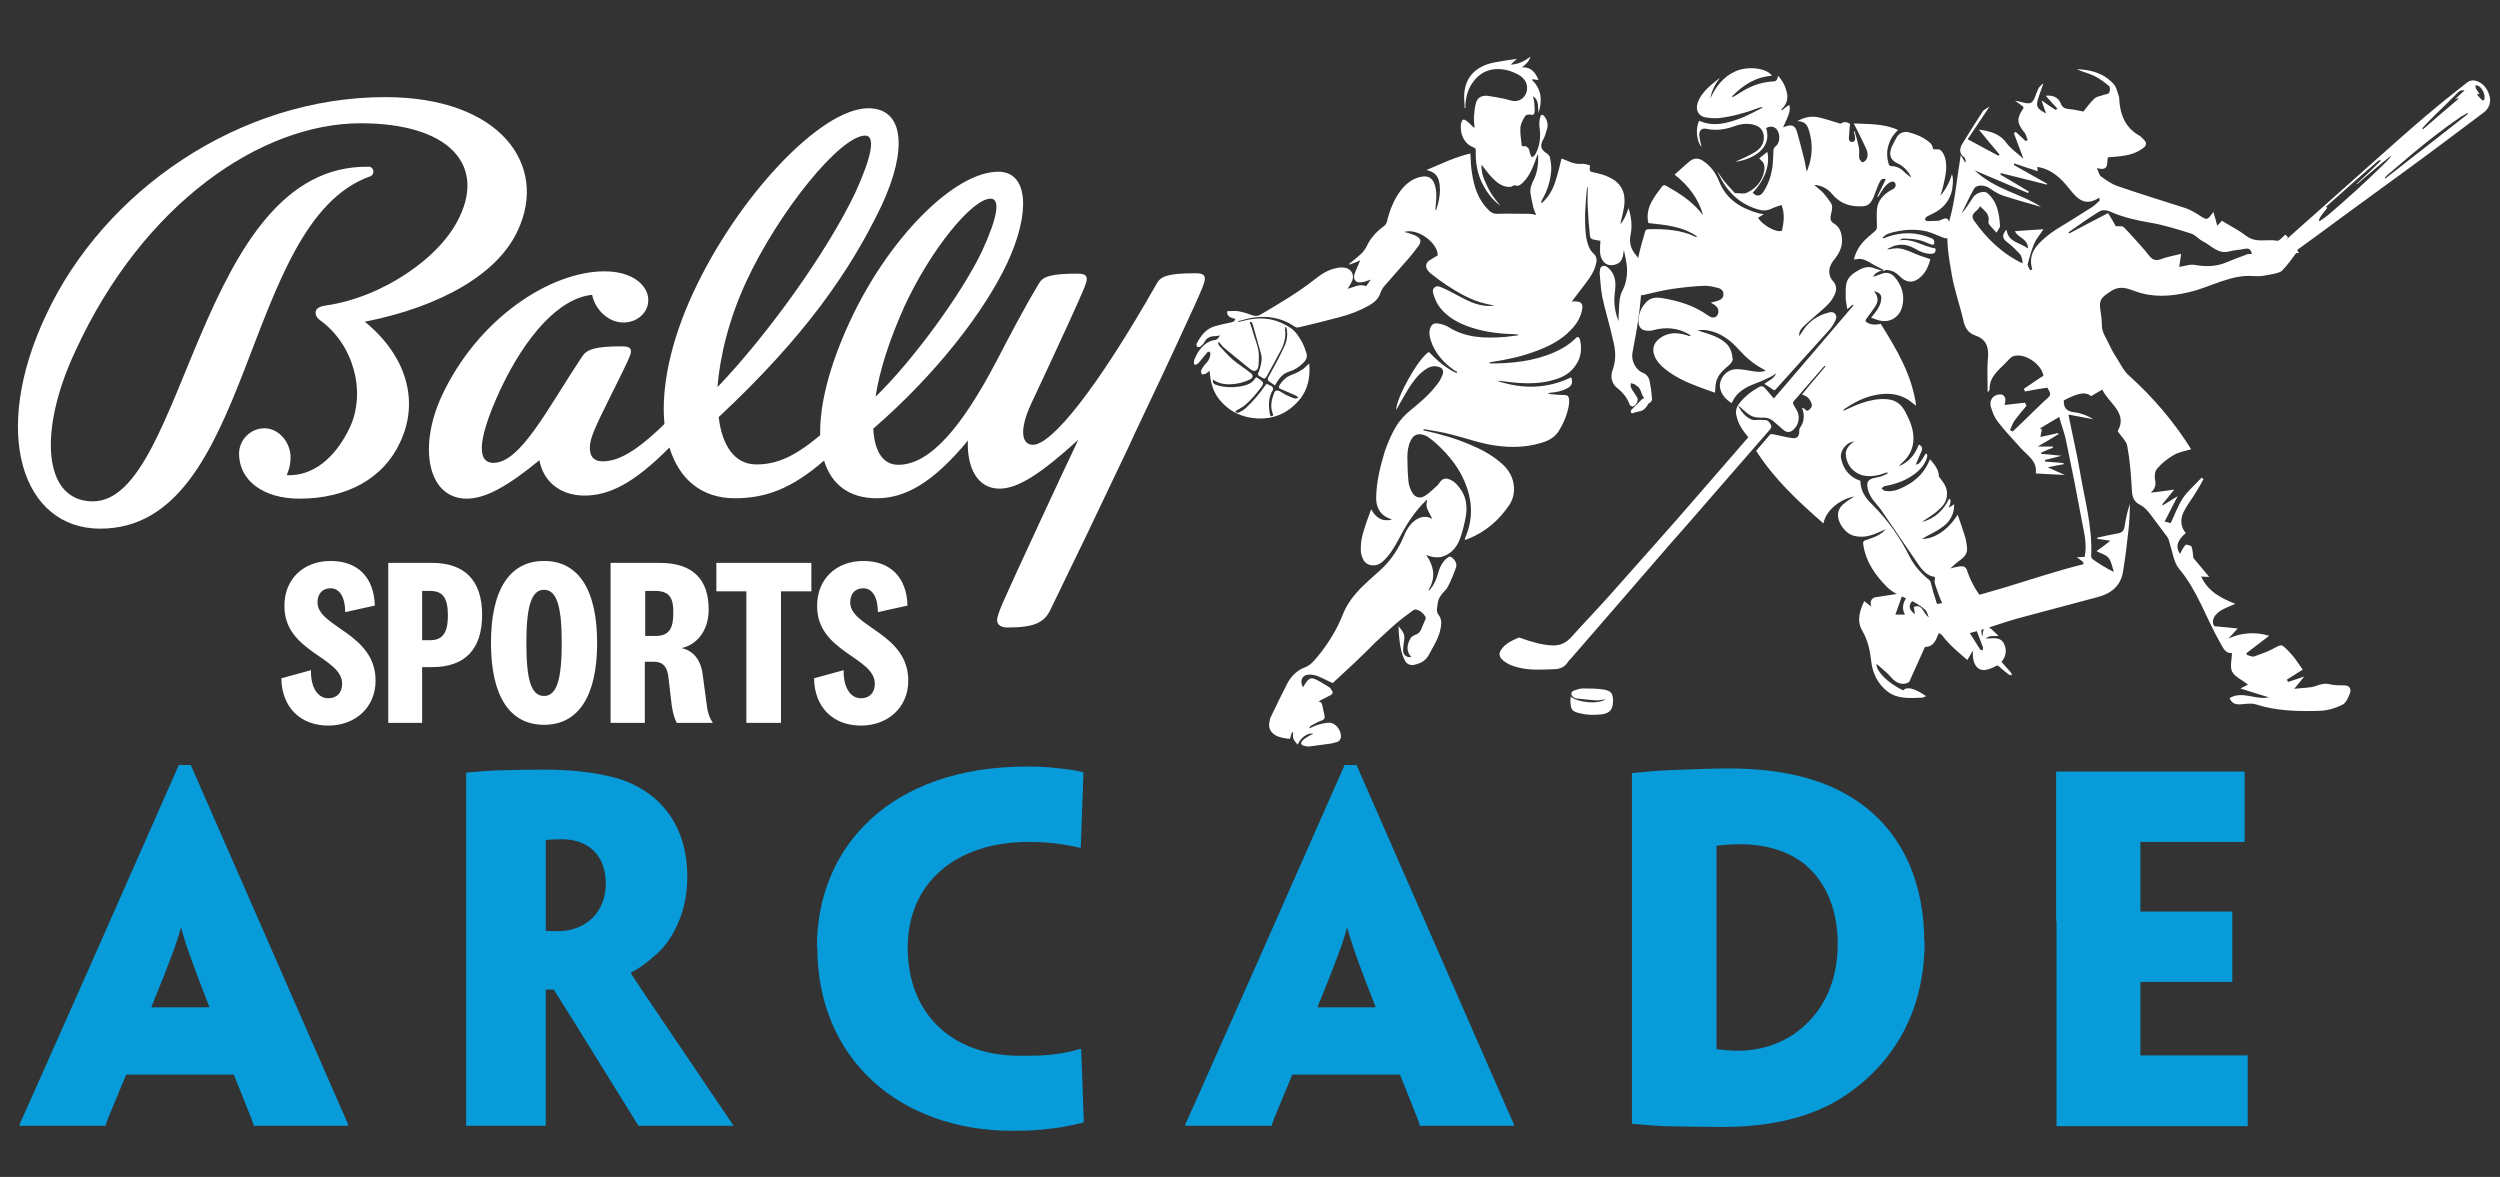 <?xml version="1.0" encoding="utf-8"?>
<!-- Generator: Adobe Illustrator 19.0.0, SVG Export Plug-In . SVG Version: 6.00 Build 0)  -->
<svg version="1.1" id="Layer_1" xmlns="http://www.w3.org/2000/svg" xmlns:xlink="http://www.w3.org/1999/xlink" x="0px" y="0px"
	 viewBox="0 0 650 306" style="enable-background:new 0 0 650 306;" xml:space="preserve">
<rect x="0" y="0" width="650" height="306" fill="#333333" stroke="none"/>
<style type="text/css">
	.st0{fill:#FFFFFF;}
	.st1{fill:#079CD9;}
	.st2{display:none;fill:#FFFFFF;}
</style>
<g id="XMLID_3_">
	<g id="Logo">
		<g id="Group" transform="translate(-322, -522)">
			<g id="Combined-Shape" transform="translate(322.253, 522.45)">
				<path id="XMLID_290_" class="st0" d="M85.7,145.4c7.2,0,11.3,4.4,11.5,11.6l-7.7,1.7c0-3.6-1.3-6.2-3.8-6.2
					c-2.1,0-3.4,1.4-3.4,3.7c0,6.4,15.1,8,15.1,20.3c0,7-5.3,11.7-12.3,11.7c-7.2,0-12.1-4.7-12.2-12.3l7.7-2.1
					c-0.1,4.4,1.7,7.3,4.5,7.3c2.2,0,3.6-1.4,3.6-3.8c0-6.9-15-8.2-15-20.1C73.6,150.2,78.6,145.4,85.7,145.4z M141.2,145.4
					c8.9,0,13.8,7.4,13.8,21.3s-4.9,21.3-13.8,21.3c-8.9,0-13.8-7.4-13.8-21.3S132.3,145.4,141.2,145.4z M224.2,145.4
					c7.2,0,11.3,4.4,11.5,11.6l-7.7,1.7c0-3.6-1.3-6.2-3.8-6.2c-2.1,0-3.4,1.4-3.4,3.7c0,6.4,15.1,8,15.1,20.3
					c0,7-5.3,11.7-12.3,11.7c-7.2,0-12.1-4.7-12.2-12.3l7.7-2.1c-0.1,4.4,1.7,7.3,4.5,7.3c2.2,0,3.6-1.4,3.6-3.8
					c0-6.9-15-8.2-15-20.1C212.1,150.2,217.1,145.4,224.2,145.4z M112.1,145.9c8.5,0,13,4.6,13,13.5c0,9-4.5,13.6-13,13.6h-2.6v14.5
					h-8.8v-41.6H112.1z M171.3,145.9c8.7,0,12.7,4.4,12.7,12.1c0,5.8-3.3,9.2-6.9,10v0.1c2.7,0.6,4.7,2.7,5.3,6.5l1.1,8.2
					c0.2,1.9,0.7,3.4,1.6,4.7h-9.4c-0.6-1.1-1-2.6-1.3-4.5l-0.9-7.7c-0.4-2.7-1.6-3.7-3.8-3.7h-2.3v15.9h-8.9v-41.6H171.3z
					 M210.7,145.9v7.4h-7.9v34.2h-9v-34.2H186v-7.4H210.7z M141.2,152.9c-3.3,0-4.6,4.3-4.6,13.8s1.2,13.8,4.6,13.8
					c3.3,0,4.6-4.3,4.6-13.8S144.5,152.9,141.2,152.9z M111.6,153.2h-2.1v12.8h2.1c3.2,0,4.6-1.9,4.6-6.4
					C116.2,155,114.9,153.2,111.6,153.2z M170.2,153.2h-2.7v11.7h2.7c3.6,0,4.6-2.1,4.6-5.9C174.9,155.2,173.9,153.2,170.2,153.2z
					 M225.5,27.7c9.4,0,10.2,10.8,3.5,25.2c-8.1,17-20,34.2-42.4,55.1c0.9,7.5,4.2,12.3,9.8,12.3c5.1,0,9.7-1.8,16.6-7.6
					c-0.2-7.7,2.3-17.8,7.5-29.1c10.1-22.1,27.4-39.4,38.8-39.4c7.8,0,8.5,10.5,2.3,23.8c-5.9,12.5-18.3,28.7-34.8,43
					c0.3,5.9,2.5,9.4,6.5,9.4c8.4,0,16.7-10.2,25.4-26.7c3.6-6.9,6.9-13.3,11.2-20.5c1-1.7,2.9-2.5,9.9-2.5c1.9,0,2.5,0.4,2.5,1.4
					c0,1-0.7,2.6-4.6,11.2c-3.7,8.1-6.8,14.7-9.7,20.9c-3.5,7.4-2.5,11,0.3,11c4.9,0,16.7-14.6,32.3-42.1c1-1.7,2.9-2.5,9.9-2.5
					c1.9,0,2.5,0.4,2.5,1.4c0,1-0.6,2.6-4.6,11.2c-4.2,9.2-8.8,18.9-13.5,28.8l-1.6,3.5c-7.1,15-14.3,30-20.5,42.7
					c-1.6,3.3-4.3,4.5-11.1,4.5c-1.7,0-2.7-0.7-2.7-1.9c0-0.1,0-0.1,0-0.2l0-0.1c0.1-0.6,0.3-1.5,1.5-4.3l0.2-0.4
					c0.8-1.8,2-4.5,3.7-8.2c4.8-10.4,10.2-22.1,15.7-33.7c-9.8,8.9-15.7,12.7-20.5,12.7c-5.8,0-8.5-5.6-8.2-12.5
					c-9.1,11-16.3,15-23.7,15c-7.2,0-11.8-3.6-13.7-9.8c-8.5,7.4-15.3,9.8-23.2,9.8c-8.7,0-14.5-5-17-13.2
					c-9.5,9.6-15.9,12.5-22.1,12.5c-6.5,0-10.8-3.9-11.7-9.2c-8.4,6.9-14.1,10-18.9,10c-10.1,0-12.7-13.3-6.5-26.7
					c9.4-20.2,28.3-32.4,42.3-32.4c7.4,0,11.4,3.7,11.4,7.5c0,3-2.6,5.8-6.5,5.8c-4,0-7.4-3.5-8.1-7.2c-8.7,0.9-17.3,10.8-23.8,24.5
					c-6.9,14.9-5.5,19.2-1.9,19.2c7.1,0,14-14,23.2-27.8c1.2-1.7,3.3-2.5,10.1-2.5c1.9,0,2.5,0.4,2.5,1.3c0,0.8-0.7,2.4-4.2,9.4
					l-0.4,0.8c-0.2,0.4-0.4,0.8-0.6,1.2c-4.3,8.7-5.5,11.2-5.5,13.7c0,2.2,1,3.5,3.3,3.5c3.7,0,8.2-2,16.1-9.7
					c-0.9-9.3,1.5-21.3,7.5-34.2C191.5,50.8,213.1,27.7,225.5,27.7z M99.9,24.8c30,0,42.4,17.7,34.5,34.6
					c-5,11.1-19.6,19.8-39.8,23.8c10.7,8.7,14.3,20.5,9.2,31.3c-4.3,9.4-13.8,14.7-26.2,14.7c-9.5,0-15.7-4.8-15.7-11.7
					c0-3.6,3-6.6,6.6-6.6c3.7,0,6.8,3.6,6.8,7.6c0,1.6-0.4,3.2-1,4.6c6.6,0.3,12.5-4.2,16.4-12.4c4.3-9.2,1-21.5-7.6-27.8
					c-1-0.7-1.3-1.4-1.3-2c0-0.9,0.6-1.6,2.5-1.9c14.6-2,30.1-12.4,35-23.2c6.5-13.8-3.2-24.2-25.8-24.2
					c-25.8,0-56.5,20.8-74.1,59.1c-9.8,20.8-8.5,39.2,4.5,39.2c24.1,0,27.3-87.7,71.7-87c1.4,0,1.7,2,0.4,2.5
					C62.3,57.3,65.9,137,25.8,137c-20.2,0-28.6-24.8-14.1-55.5C26.8,49.1,62,24.8,99.9,24.8z M257.3,51.2c-4.8,0-15.6,13.3-22.4,28
					c-3.9,8.7-6.5,16.7-7.5,23.5c9.8-9.5,22.6-27.1,27.7-37.9C259,56.3,260,51.2,257.3,51.2z M224.7,34.8
					c-6.5,0-22.5,19.8-30.9,37.9c-4.5,9.7-6.9,19.5-7.5,27.5c13.1-13.7,28.4-35,35.8-50.5C226.5,40.1,227.4,34.8,224.7,34.8z"/>
			</g>
		</g>
	</g>
</g>
<g id="XMLID_4_">
	<g id="XMLID_240_">
		<path id="XMLID_254_" class="st1" d="M32.8,279.4c-2.8,6.8-5,12-5.3,12.9v0.4H16.6H5.1v-0.4c0.4-0.8,2.7-6,18.3-41.1l23.1-52.3
			h3.1l22.9,52.3c15.4,35.1,17.6,40.3,18,41.1v0.4H79.1H65.9v-0.4c-0.2-0.8-2.4-6-5.1-12.9H32.8z M54.4,261.9v-0.2
			c-4.7-11.9-6.5-17.4-7.3-20.4H47c-0.8,3.1-2.7,8.5-7.6,20.4v0.2H54.4z"/>
		<path id="XMLID_251_" class="st1" d="M121.2,239.5v-38.4v-0.2c2-0.2,5.3-0.5,8.4-0.6c2.6-0.1,8.3-0.2,11.5-0.2
			c7.6,0,13.5,0.7,18.8,2.1c7.9,2.1,18.8,8.9,18.8,25.9c0,10.2-4.8,17.5-8.5,20.4c-2.1,1.9-4.6,3.7-6.1,4.3v0.4
			c0.8,1.2,2.4,3.7,19.8,29.4c2.5,3.7,6.1,9,6.7,9.9v0.2h-12.2h-8.7H166c-6.6-10.6-14.4-23.3-22-35.4h-2.1v5.8v29.4v0.2h-10.3h-10.4
			v-0.2v-41.1V239.5z M157.5,229.7c0-7.2-4.4-11.5-11.5-11.5c-2,0-3.1,0.1-4.1,0.2V242c0.8,0.1,2,0.1,3.1,0.1c3.1,0,5.8-0.9,7.8-2.4
			c2.1-1.4,4.7-4.8,4.7-9.9V229.7z"/>
		<path id="XMLID_249_" class="st1" d="M212.4,246.2c0-26,19.1-46.9,54.6-46.9c3.1,0,5.1,0.1,7.7,0.4c2.4,0.2,5.1,0.6,7,1.1
			c-0.2,5.9-0.4,10.9-0.7,19.6h-0.4c-1.4-0.4-2.8-0.6-4.7-0.9c-2.4-0.4-5.3-0.6-8.4-0.6c-19.4,0-31.5,11-31.5,27.5
			c0,16.8,11.1,28.1,29.2,28.1c3.9,0,7,0,10.3-0.6c1.8-0.2,3.4-0.6,5.4-1.2h0.2c0.1,3.8,0.6,15.1,0.7,19.1c-1.7,0.5-5.1,1.2-7.4,1.5
			c-4.6,0.6-7.3,0.7-11.2,0.7c-29.1,0-50.7-18.5-50.7-47.7V246.2z"/>
		<path id="XMLID_246_" class="st1" d="M336,279.4c-2.8,6.8-5,12-5.3,12.9v0.4h-10.9h-11.6v-0.4c0.4-0.8,2.7-6,18.3-41.1l23.1-52.3
			h3.1l22.9,52.3c15.4,35.1,17.6,40.3,18,41.1v0.4h-11.3h-13.2v-0.4c-0.2-0.8-2.4-6-5.1-12.9H336z M357.6,261.9v-0.2
			c-4.7-11.9-6.5-17.4-7.3-20.4h-0.1c-0.8,3.1-2.7,8.5-7.6,20.4v0.2H357.6z"/>
		<path id="XMLID_243_" class="st1" d="M500.4,244.8c0,17.6-7.6,31.4-20.9,40.2c-8.1,5.4-19,8-31.3,8c-5.9,0-11.6-0.1-15.4-0.2
			c-2.5-0.1-6-0.4-8.5-0.6V292v-40.7v-11.8v-37.6V201c2.4-0.2,5.3-0.6,10.7-0.8c5.7-0.2,10.2-0.4,14.5-0.4c14.1,0,24.3,2.8,32,7.6
			c14.3,8.9,18.8,23.9,18.8,37.3V244.8z M477.8,245.3c0-8.4-2.8-15.9-8.7-20.7c-4.1-3.2-9.7-5.1-16.8-5.1c-2.2,0-4.5,0.2-6,0.4v52.7
			c0,0.2,0.1,0.2,0.2,0.2c1.8,0.2,3.7,0.4,5.4,0.4c5.3,0,10.5-1.5,14.9-4.6c6.4-4.6,11-12.2,11-23.1V245.3z"/>
		<path id="XMLID_241_" class="st1" d="M534.6,239.5v-38.7v-0.2h25.7h23.3v18.3h-0.2h-14.3h-12.6v18.1h13.7h10h0.2v8.9v9.4h-0.2
			h-9.8h-13.9v16.7v2.4h18.7h9h0.2v18.4h-22.4h-27.3v-0.2v-41.1V239.5z"/>
	</g>
</g>
<g id="XMLID_30_">
	<path id="XMLID_26_" class="st0" d="M346.5,177.6c-1.4-0.6-2.6-1.3-3.9-1.8c-0.7-0.3-1.4-0.4-2.2-0.4c-1.8,0-2.6,1.6-1.6,3.3
		c0.3-0.5,0.5-0.9,0.8-1.3c0.8-1.1,1.4-1.3,2.6-0.7c1.1,0.5,2.1,1.2,3.1,1.8c0.4,0.2,0.7,0.5,0.9,0.9c0.4,0.5,0.4,1-0.2,1.3
		c-0.7,0.4-1.6,0.8-2.3,1.2c-0.3,0.1-0.6,0.3-0.9,0.5c0.7,0,0.9,0.5,1,1c0.2,0.9,0.4,1.8,0.6,2.8c0.1,0.5-0.1,0.9-0.7,1.1
		c-0.9,0.3-1.8,0.8-2.7,1.3c-0.3,0.1-0.5,0.4-0.6,0.8c0.7-0.3,1.4-0.7,2.1-0.9c1-0.3,2.1-0.6,3.2-0.6c1.7,0.1,3.2,2.2,2.9,3.9
		c-0.1,0.5-0.4,0.9-0.9,1.1c-0.5,0.1-1,0.3-1.5,0.4c-2,0.3-3.9,0.5-5.9,0.8c-0.4,0-0.9-0.1-1.3-0.2c-0.8-0.2-0.9-0.8-0.3-1.4
		c0.5-0.5,1.1-0.8,1.7-1.2c0.3-0.2,0.7-0.3,1.1-0.5c-1.4-0.4-3.3,0.9-4.1,2.8c-0.4-0.5-0.9-0.9-1.1-1.5c-0.2-0.5-0.1-1.1-0.1-1.7
		c-0.1,0-0.2,0-0.3,0c-0.2,0.5-0.3,1.1-0.5,1.7c-1.3-0.1-2.7-0.3-3.9-1c-1.1-0.7-1.7-1.8-1.5-3.1c0.1-0.6,0.2-1.3,0.5-1.8
		c1.4-2.9,2.8-5.8,4.3-8.7c1-1.8,2.4-3.2,4.5-4c1.3-0.5,2.3-1.6,3.2-2.7c2.8-3.4,5.1-7.1,6.7-11.2c1-2.5,2.6-4.6,4.4-6.5
		c1.7-1.7,3.4-3.2,5.2-4.8c3-2.7,5-5.9,6.5-9.6c0.6-1.3,1.4-2.5,2.5-3.3c1.4-1.1,2.9-1.4,4.6-0.5c-1.7-3.2-1.7-3.2-1.3-5.1
		c-0.5,0.5-0.9,0.9-1.3,1.3c-2.6,2.8-4.5,5.9-6.2,9.2c-1.1,2.1-2.4,4.2-4.2,5.8c-1.8,1.5-4.1,1-4.9-0.5c-0.4-0.8-0.7-1.7-0.7-2.6
		c0-1.4,0.1-2.7,0.5-4.1c0.6-2.2,1.4-4.3,2.2-6.5c1.2,2.2,2.8,3.3,5.4,2.7c-0.2-0.1-0.3-0.2-0.4-0.2c-2.7-0.9-3.8-3.1-3.7-5.7
		c0.1-4.1,1.1-8.1,2.3-12c0.8-2.3,1.8-4.6,3.1-6.7c1-1.5,2.2-2.8,3.6-3.9c2.5-2,4.9-4.1,6.8-6.6c0.6-0.7,1-1.5,1.4-2.4
		c0.5-1.2,0.1-2.1-1.3-2.3c-1.2-0.3-2.3,0.2-3.3,0.9c-1.8,1.3-3.1,3.1-4.3,5c-1.1,1.8-2.1,3.7-3.1,5.4c0-3.1,5.7-13.4,8.5-15.1
		c2.1,2.2,4.4,4.2,7.2,5.5c0.1-0.1,0.1-0.2,0.2-0.3c-0.2-0.1-0.4-0.2-0.6-0.3c-2.9-2-5.2-4.5-6.3-7.9c-0.3-1-0.5-2-0.2-3
		c0.3-1,0.9-1.6,2-1.4c0.9,0.1,1.8,0.4,2.6,0.8c4.6,3,9.7,3.1,14.9,2.7c1.1-0.1,2.2-0.3,3.3-0.4c0,0,0.1-0.1,0.2-0.2
		c-0.3,0-0.6-0.1-0.8-0.1c-3.8-0.1-7.6-0.5-11.3-1.7c-2.8-0.9-5.3-2.1-7.4-4.2c-1.3-1.3-2.1-2.8-2.6-4.5c-0.2-0.6-0.3-1.2,0.2-1.7
		c0.5-0.5,1.1-0.4,1.6-0.2c0.8,0.3,1.6,0.7,2.4,1.1c1.8,0.9,3.6,2,5.5,2.8c1.9,0.8,3.9,1.2,6.1,1c-0.7-0.2-1.4-0.4-2.1-0.5
		c-2.1-0.5-4.1-1.3-6-2.3c-3-1.6-5.8-3.5-8.4-5.6c-0.3-0.2-0.5-0.5-0.7-0.7c-0.7-0.9-0.7-1.9,0.2-2.6c0.7-0.5,1.5-0.9,2.3-1.4
		c0.1-3.2-5.2-7.2-8.7-6.1c0.4,0.1,0.6,0.2,0.8,0.2c0.8,0.3,1.7,0.5,2.4,0.9c1.1,0.6,1.3,1.4,0.6,2.4c-1,1.4-2.1,2.8-3.3,4.1
		c-1.9,2.2-3.8,4.3-5.7,6.5c-0.4,0.5-0.8,1.2-1,1.8c-0.5,1.5-1.6,2.4-2.9,3.2c-2.5,1.4-5.1,2.4-7.9,3.1c-3.4,0.9-6.9,1.8-10.4,2.6
		c-0.4,0.1-0.8,0-1.1-0.2c-3.7-2.5-7.7-3-12-2.1c-0.9,0.2-1.8,0.5-2.7,0.7c0,0.1,0,0.1,0.1,0.2c0.9-0.2,1.7-0.4,2.6-0.6
		c4-0.8,7.6-0.1,11,2.2c1.3,0.9,2.1,2.2,2.9,3.6c0.5,0.9,0.8,1.8,1.1,2.7c0.4,1,0.1,1.9-0.7,2.7c-1.1,1.1-2.3,1.9-3.7,2.3
		c-1.6,0.5-2.5,1.6-3.3,2.9c-0.1,0.2-0.2,0.4-0.4,0.7c-0.6-0.4-1.3-0.8-1.8-1.3c-0.1-0.1-0.1-0.5,0-0.7c0.6-1.2,1.3-2.3,1.9-3.5
		c0.9-1.6,1.7-3.3,2.5-5c0.5-1.2,0.7-2.6,0.5-3.9c0-0.3-0.2-0.5-0.2-0.8c-0.1,0-0.2,0-0.2,0c0,0.2-0.1,0.4-0.1,0.6
		c0.3,1.9-0.2,3.8-1.1,5.5c-1.2,2.3-2.5,4.6-3.7,6.8c-0.3,0.5-0.6,0.7-1.1,0.3c-0.1-0.1-0.2-0.1-0.2-0.1c-1.1-0.6-1.1-0.6-0.6-1.8
		c0.5-1.4,0.8-2.8,0.5-4.2c-0.7-2.6-1.5-5.2-2.2-7.8c-0.2-0.6-0.3-0.6-0.8-0.6c0.3,0.9,0.7,1.9,0.9,2.8c0.6,2,1.5,3.9,1.5,6
		c0,0.9,0,1.8-0.1,2.6c-0.2,1.4-1.1,1.7-2.1,0.9c-2.4-1.9-4.8-3.9-7.1-5.8c-0.4-0.4-0.7-0.9-1.1-1.3c-0.1,0-0.2,0.1-0.2,0.1
		c0.1,0.3,0.1,0.7,0.3,0.9c1.1,1.2,2.2,2.4,3.4,3.5c1.4,1.2,3,2.2,4.4,3.3c0.1,0.1,0.3,0.2,0.4,0.3c0.7,0.6,0.6,1.2-0.1,1.6
		c-1.6,0.8-3.2,1.2-5,1.3c-1.7,0.1-3.3-0.2-4.7-1.2c-0.2,0.6,0.1,1.1,0.6,1.3c0.6,0.2,1.2,0.4,1.8,0.5c2,0.3,4,0.2,5.9-0.3
		c1.1-0.3,2-0.8,2.6-1.8c0.1-0.1,0.3-0.3,0.4-0.3c0.5,0.3,1.1,0.7,1.5,1.1c0.4,0.4,0.1,0.8-0.1,1.2c-1.4,1.9-2.8,3.6-4.6,5.1
		c-0.7,0.5-1.5,0.9-2.3,1.4c0.1,0.4,0.5,0.6,1,0.3c0.6-0.3,1.1-0.6,1.6-1c1.9-1.8,3.6-3.7,5.1-5.9c0.2-0.4,0.5-0.6,0.9-0.3
		c0.3,0.2,0.6,0.3,0.8,0.4c0.4,0.3,0.5,0.7,0.3,1.1c-1.1,1.8-1.1,3.8-0.8,5.8c0.1,0.4,0.1,1,0.6,0.9c0.5-0.1,0.2-0.7,0.1-1
		c-0.6-1.8-0.1-3.5,0.5-5.1c0.2-0.6,0.8-0.7,1.4-0.4c0.6,0.3,1.1,0.7,1.7,1c0.7,0.3,1.5,0.7,2.2,0.9c0.3,0.1,0.6-0.1,1-0.2
		c-0.3-0.2-0.5-0.5-0.8-0.6c-1.3-0.6-2.6-1.1-3.9-1.7c-0.5-0.2-0.5-0.5-0.2-1c0.7-1.1,1.6-2,2.8-2.5c1-0.4,2-0.8,2.9-1.4
		c0.7-0.4,1.3-1.1,2-1.7c0.3,3.5-0.3,6.8-2.6,9.5c-3.5,4.1-8,5.5-13.2,4.5c-2.9-0.6-5.3-2-7.2-4.2c-2-2.2-2.7-4.9-2.9-7.9
		c-0.4,0.3-0.7,0.6-1.1,0.8c-0.3,0.1-0.8,0.2-0.9,0.1c-0.2-0.3-0.3-0.8-0.2-1c0.4-0.8,0.9-1.5,1.6-2.2c0.5-0.6,0.7-1.3,0.8-2
		c0-0.2-0.1-0.5-0.2-0.7c-0.2,0.1-0.5,0.1-0.6,0.2c-0.6,0.7-1.2,1.5-1.8,2.2c-0.3,0.3-0.5,0.7-0.9,0.9c-0.5,0.3-0.8,0.1-0.8-0.5
		c0-0.3,0.1-0.6,0.2-0.9c0.7-1.6,1.6-3,3-4c0.7-0.5,1.5-0.8,2.3-0.9c0.7-0.1,0.9-0.6,1.3-1.2c-0.5,0.1-0.9,0.2-1.3,0.2
		c-1.2,0-2.2,0.4-2.8,1.6c-0.2,0.4-0.6,0.8-1,1.1c-0.2,0.2-0.6,0.1-0.9,0.1c0-0.3-0.2-0.6-0.1-0.8c1.1-2.1,2.4-3.9,4.8-4.6
		c1.4-0.4,2.9-0.7,4.3-1c0.5-0.1,0.8-0.3,1-0.9c-0.9-0.2-1.8-0.4-2.1-1.3c-0.1-0.2,0-0.5,0-0.7c1,0,1.9-0.1,2.8,0
		c1.1,0.2,2.2,0.5,3.2,0.9c1,0.4,1.9,0.5,2.8-0.1c4.7-2.8,9.4-5.5,13.7-8.9c1.8-1.4,3.6-2.7,5.9-3.1c0.7-0.2,1.4-0.2,2.1-0.1
		c1.6,0.2,2.6,1.7,2,3.3c-0.3,0.8-0.8,1.4-1.2,2.2c1.5-0.4,3.1-1.4,4.8-0.7c0.4-0.6,0.8-1.1,1.2-1.7c-0.1,0-0.3,0.1-0.6,0.2
		c-0.6,0.2-1.3,0.5-1.9,0.5c-1.3,0.2-2.1-0.7-1.8-1.9c0.3-1,0.8-2,1.2-3c0.1-0.2,0.2-0.5,0.4-0.8c-1,0.4-1.9,0.8-2.8,1.1
		c0-0.1-0.1-0.1-0.1-0.2c0.6-0.5,1.1-0.9,1.7-1.4c0.6-0.5,1.2-1,1.7-1.5c0.4-0.5,0.8-1,1.1-1.6c1-2.2,2.6-3.9,4.5-5.3
		c0.4-0.3,0.7-0.7,0.8-1.2c0.7-2.9,1.8-5.7,3.6-8.1c1.5-1.9,3.3-3.3,5.7-3.6c1.5-0.2,2.5,0.5,3,1.8c0.7,1.8,0.6,3.6,0.4,5.5
		c0,0.5-0.1,0.9-0.1,1.4c0.1,0,0.1,0,0.2,0c0.2-0.6,0.3-1.1,0.5-1.7c0.4-1.6,0.6-3.2,0.4-4.9c-0.3-2.2-1.1-3.2-3.4-3.8
		c3.8-1.6,7.5-3.4,11.4-4.3c0.1,1.8,0.1,3.4,0.4,5c0.5,3.6,1.6,7,4.3,9.7c0.7,0.7,1.3,1,2.3,1c2.8-0.1,5.6,0,8.4,0
		c0.6,0,1.1,0.2,1.7,0.3c-0.3-0.8-0.7-1.5-0.8-2.2c-0.3-1.2-0.5-2.4-0.7-3.6c-0.1-1,0.2-2,0.7-3c1.1-2.1,1.4-4.3,1.3-6.7
		c0-0.1,0-0.1-0.1-0.3c-0.1,0.3-0.2,0.5-0.3,0.8c-0.7,1.9-1.4,3.9-2.7,5.6c-0.3,0.4-0.7,0.8-1.1,1.2c-0.5,0.4-1,0.8-1.7,0.5
		c-0.2-0.1-0.5,0-0.6,0.1c-0.7,0.5-1.5,0.3-2.3,0.1c-1.6-0.5-2.7-1.7-3.8-2.9c-0.7-0.8-1.3-1.7-2.1-2.7c-0.1,1.4,0.2,2.7,0.7,3.9
		c0.5,1.2,1.1,2.5,1.8,3.6c0.7,1.1,1.5,2.1,2.4,3.2c-2-1.5-3.5-3.4-4.6-5.6c-1.4-2.7-1.9-5.6-1.8-8.7c0-0.5-0.1-0.7-0.6-0.9
		c-2-0.7-3.3-2.7-3.3-5.2c0-0.5,0-0.9,0.2-1.4c0.2-0.6,0.5-0.8,1.1-0.4c0.6,0.4,1.2,1,1.7,1.5c0.2,0.2,0.3,0.3,0.6,0.4
		c-0.1-0.9-0.2-1.7-0.2-2.6c0.1-1.2,0.2-2.5,0.5-3.7c0.4-1.5,1.4-2.1,3-2c1.5,0.2,3,0.5,4.5,0.8c0.6,0.1,1.3,0.4,1.9,0.5
		c1.5,0.3,2.7-0.3,3.4-1.4c0.8-1.3,0.7-3-0.2-4.1c-0.9-1.2-2.3-1.7-3.6-2.2c-3.7-1.2-7.1-0.4-9.3,2.3c-1.6,1.9-2.3,4.1-2.4,6.6
		c0,0.2,0,0.5,0,0.7c-0.1,0-0.2,0-0.2,0c0-1.2-0.2-2.5-0.1-3.7c0.3-4.6,3.3-7.2,7.5-8.1c2.1-0.4,4.1-0.7,6.2-1
		c-0.5,0.4-1,0.9-1.6,1.5c2-0.1,3.6-0.9,5.1-2.1c-0.3,1.3-1.2,2-2.2,2.8c2.5-0.1,3.5,1.4,4.3,3.3c-0.6-0.1-1.1-0.1-1.6-0.2
		c0,0.1-0.1,0.1-0.1,0.2c1.2,1.1,1.9,2.4,2.2,4c0.2,1.5,0,3-0.5,4.6c-0.2-1.6,0.2-3.3-1.4-4.4c0.1,0.6,0.2,1.1,0.3,1.7
		c0.1,0.8,0.1,1.5,0.1,2.3c-0.1,0.8-0.4,1-1.1,0.8c-0.6-0.1-1.2,0-1.5,0.6c-0.5,0.8-1,1.8-1.1,2.7c-0.1,1.4,0.1,2.9,0.3,4.3
		c0,0.4,0.1,0.8,0.8,0.6c0.2-0.1,0.8,0.3,1,0.6c0.3,0.5,0.3,1.1,0.5,1.6c0.1,0.3,0.3,0.5,0.4,0.7c0.2-0.2,0.5-0.3,0.7-0.5
		c1.1-1.8,1.5-3.8,1.4-5.9c0-0.8-0.2-1.5-0.2-2.3c0-0.6,0.1-1.3,0.3-1.9c0.2-0.6,0.6-0.6,1-0.1c0.7,0.9,1,1.9,0.8,3
		c-0.3,1.1-0.6,2.3-1.2,3.3c-0.7,1.4-0.5,2.3,0.8,3.2c0.5,0.3,1,0.8,1.1,1.3c0.2,1.1,0.4,2.3,0.3,3.4c-0.2,2.7-1,5.2-2.4,7.6
		c-0.1,0.2-0.2,0.4-0.2,0.8c0.2-0.1,0.4-0.2,0.6-0.4c1.6-1.6,2.6-3.5,3.2-5.6c0.6-1.8,1-3.7,1.5-5.6c0.7,0.3,1.4,0.6,2.2,0.9
		c1,0.4,2,0.6,3,0.5c0.7-0.1,1.5,0.2,2.2,0.4c-0.2,1.6-0.2,1.6,1.3,1.9c1.4,0.3,2.8,0.7,4.1,1.4c2.7,1.4,3.9,3.8,3.5,7.1
		c-0.2,1.5-0.6,2.9-0.9,4.3c0,0.2-0.1,0.4-0.1,0.6c1-1.2,1.6-2.6,2.1-4.2c0.7,2.2,1,4.4,0.6,6.6c-0.5,2.2-0.1,4,1.4,5.7
		c1.1,1.2,1.2,2.8,1.3,4.4c0.3,4.2-0.2,8.3-0.8,12.5c-0.4,2.9-1,5.7-1.5,8.6c-0.3,1.9,0.9,4.3,2.7,5c1,0.4,1.6,1.2,1.8,2.2
		c0.3,1.5,0.5,3,0.6,4.4c0.1,0.5-0.1,1-0.7,1.3c-0.3,0.1-0.4,0.5-0.6,0.8c-0.6,0.8-1.2,1.3-2.2,1.4c-0.6,0.1-1.1,0.3-1.7,0.5
		c-0.4-0.3-0.4-0.7-0.1-1c0.9-0.9,1.8-1.8,2.7-2.7c0.1-0.1,0.4-0.2,0.6-0.3c-0.9-0.9-0.7-2.5-2-3.2c-0.2-0.1-0.3-0.3-0.5-0.4
		c-0.3-0.1-0.6-0.2-1-0.3c0,0.3-0.1,0.7,0,1c0.1,0.3,0.3,0.6,0.4,0.8c0.4,0.7,0.9,1.3,1.3,2c0.4,0.8-0.5,2.2-1.3,2.3
		c-0.2,0-0.6-0.3-0.7-0.5c-0.6-1.7-1.7-3.1-3.1-4.2c-1.6-1.2-2-3.1-1.3-4.9c1-2.7,0.7-5.4,0-8c-0.8-3.6-1.9-7.2-2.7-10.8
		c-0.4-2-0.5-4.2-0.7-6.3c0,0,0,0,0-0.1c0.1-0.6,0-1.4,0.7-1.7c0.8-0.3,1.4,0.3,1.9,0.8c1.1,1.1,1.5,2.6,1.5,4.1
		c0,1.3-0.3,2.6-0.3,3.9c0,1.9,0.4,3.7,1.1,5.5c0-0.2,0-0.3,0-0.5c0.1-1.7,0.1-3.4,0.3-5c0.1-0.8,0.3-1.7,0.7-2.4
		c1-1.9,1.3-3.9,1.2-6c-0.1-1.5-0.5-3.1-0.8-4.6c-0.1,0.4-0.1,0.9-0.2,1.3c-0.2,1.2-0.8,2.2-2.1,2.5c-1.1,0.3-2.2,0.2-3-0.8
		c-0.6-0.7-0.9-1.7-0.9-2.6c0-1,0-1.9,0.1-2.8c-0.7-0.1-1.4-0.2-2.1-0.4c-0.2-0.1-0.6-0.4-0.6-0.7c-0.3-2.6-0.5-5.2-0.6-7.8
		c-0.1-1.5,0-3.1,0-4.6c0-0.2,0-0.3-0.1-0.5c0,0.1-0.1,0.2-0.1,0.3c-0.4,4-0.7,8-0.3,12c0.1,1.1,0.4,2.3,0.8,3.3
		c0.3,0.7,0.8,1.4,1.4,1.9c0.5,0.5,0.6,1.1,0.6,1.7c-0.2,1.6-0.9,3.1-1.8,4.4c-1.3,1.9-2.8,3.7-4.2,5.6c-0.1,0.2-0.3,0.4-0.5,0.6
		c0.5,0,1-0.1,1.4,0c1.1,0.1,1.5,0.6,1.4,1.7c-0.3,2.3-1.5,4.2-3.1,5.8c-2.5,2.6-5.7,4.2-9,5.4c-3.7,1.4-7.5,2.2-11.4,2.8
		c-0.2,0-0.4,0.1-0.8,0.2c0.2,0.1,0.3,0.2,0.4,0.2c5.7,0,11.3-0.6,16.6-2.9c2-0.9,3.9-2,5.5-3.6c0.5-0.6,1-0.5,1.2,0.4
		c0.5,2.2,0.3,4.3-0.9,6.2c-1.3,2.2-3.3,3.4-5.7,4.1c-3.6,1.1-7.3,1.1-11.1,0.7c-1.1-0.1-2.2-0.3-3.3-0.4c-0.1,0-0.2,0-0.3,0.1
		c6.4,2.1,12.8,2,19-1c0.5,1.4,0.2,2.2-1.1,2.9c-1.4,0.7-2.8,1-4.3,1.1c-0.2,0-0.4,0.1-0.7,0.2c0.3,0.1,0.7,0.2,1,0.2
		c1.1,0.1,2.2,0.2,3.3,0.2c0.7,0,1.1,0.2,1.2,0.9c0.1,0.5,0.1,1.1,0,1.7c-0.4,2.4-1.3,4.6-2.6,6.7c-1.1,1.8-2.9,2.7-4.8,3.2
		c-3.7,1.1-7.5,1.2-11.3,0.7c-4-0.5-7.8-1.9-11.7-2.9c-2.3-0.6-4.7-1-7.1-1.4c-0.1,0-0.2,0-0.3,0c0,0.1,0,0.1-0.1,0.2
		c0.2,0.1,0.4,0.2,0.6,0.2c4,0.9,7.9,2,11.6,3.6c2.9,1.2,5.7,2.7,8.1,4.8c1.5,1.3,2.6,2.8,3.1,4.8c0.5,2.2,0.2,4.3-1,6.1
		c-2.7,4-6.2,7-10.7,8.8c-0.3,0.1-0.5,0.2-0.9,0.3c0.1-0.2,0.1-0.3,0.1-0.5c1.9-4.3,2-8.7,0.5-13.1c-1.6-4.7-4.5-8.3-8.1-11.6
		c-0.6-0.5-1.2-1-1.9-1.5c-0.4-0.3-0.8-0.5-1.2-0.6c-1.5-0.5-2.7-0.1-3.4,1.4c-0.7,1.4-0.9,2.9-0.9,4.4c0,2.1,0.1,4.3,0.3,6.4
		c0.1,0.8,0.4,1.7,0.8,2.5c0.8,1.5,2.1,2,3.5,1.1c1.1-0.7,2-1.6,3-2.5c0.4-0.3,0.6-0.7,0.9-1.1c0.7-0.9,1.5-1.1,2.6-0.6
		c1.4,0.6,2.2,1.7,3,2.9c1.4,2.2,1.5,4.7,1,7.2c-0.4,1.9-0.8,3.7-1.5,5.5c-0.9,2.2-2.4,3.9-4.8,4.5c-1,0.2-2,0.1-3-0.2
		c-0.2-0.1-0.4-0.1-0.9-0.3c2.1,3,2.5,6,0.6,9.1c0.1,0,0.1,0,0.2,0.1c0.1-0.2,0.3-0.3,0.4-0.5c1-1.2,1.5-2.6,1.9-4
		c0.4-1.5,1.1-2.9,2.3-3.9c0.6-0.5,0.9-0.5,1.5,0c0.7,0.7,1.2,1.5,0.8,2.6c-0.6,1.6-1.2,3.2-2,4.7c-0.3,0.7-1,1.3-1.5,1.9
		c-0.3,0.4-0.7,0.9-0.9,1.4c-0.3,0.8-0.4,1.7-0.5,2.6c-0.1,0.6,0.1,1.2,0.5,1.7c0.5,0.6,0.6,1.4,0.6,2.1c-0.1,1.8-0.7,3.5-1.5,5
		c-0.6,1.1-1.2,2.2-1.8,3.3c-0.9,1.6-2.4,2.2-4,2.5c-1,0.1-1.8-0.4-2.2-1.3c-0.9-1.8-1.2-3.7-1.4-5.6c-0.1-1-0.2-2.1-0.2-3.2
		c0.8,1,1.7,1.9,1.5,3.3c-0.1,1-0.3,2-0.3,3c-0.1,1.1,1,2,2.1,1.7c-1.4-1.5-1.1-3.2-0.2-4.8c0.2-0.4,0.7-0.7,1.1-0.9
		c0.7-0.2,1.3-0.6,1.6-1.3c0.4-0.9,0.8-1.9,1.2-2.8c0.1-0.2,0.1-0.6-0.1-0.8c-0.5-0.8-1.2-1.4-2.2-1.7c-0.2-0.1-0.6,0-0.8,0.1
		c-1.5,1.1-3,2.2-4.4,3.4c-1.9,1.6-3.7,3.4-5.5,5C354,170.7,350.2,174.2,346.5,177.6z"/>
</g>
<g id="XMLID_2_">
	<path id="XMLID_79_" class="st0" d="M591.1,64.3c0.3,0.5,0.6,0.4,1,0.1c3.2-2.9,6.3-5.7,9.5-8.5c2.8-2.5,5.5-4.9,8.3-7.4
		c4.5-4,9.1-8.1,13.6-12.1c3.3-2.9,6.5-5.7,9.9-8.5c2.6-2.2,5.4-4.3,8.1-6.5c0.7-0.5,1.4-0.6,2.2-0.4c1.8,0.5,2.8,1.8,3.4,3.4
		c0.8,2,0.1,3.8-1.4,4.9c-3.5,2.6-6.9,5.2-10.4,7.8c-3.9,2.9-7.8,5.8-11.8,8.7c-4.1,3-8.1,5.9-12.2,8.9c-2.9,2.1-5.8,4.3-8.7,6.4
		c-2.9,2.1-5.8,4.2-8.6,6.3c-0.2,0.1-0.4,0.4-0.4,0.6c0.3,0.9-0.5,1.6-0.6,2.4c0,0.1-0.2,0.3-0.3,0.4 M589.1,66.3
		c0.1-0.4,0.2-0.6,0.3-0.8c0,0.9,0.2,1.6,1,2.1c0.8,0.5,1.5,1.2,2.8,1c-0.2-0.4-0.3-0.7-0.6-0.8c-0.7-0.5-1-1.3-1.4-2.1
		c-0.4-0.8-1.2-1.6-1.9-2 M584.2,66.9c0.1-0.1,0.1-0.2,0.2-0.3 M619,41.8c0-0.1-0.1-0.1-0.1-0.2c-0.3,0.1-0.6,0.2-0.8,0.4
		c-1.8,1.6-3.6,3.1-5.4,4.7c-2.6,2.3-5.3,4.7-8,7.1c0.1,0.1,0.2,0.1,0.4,0.2c-0.7,1.1-1.8,2-2.2,3.3c0.1,0.1,0.1,0.1,0.2,0.2
		c0.7-0.5,1.5-1,2.1-1.5c5.2-4.4,10.2-9,15.1-13.8c0.5-0.5,1.1-1.1,1.5-1.8c-3.1,2.4-6,5-9,7.5c0,0-0.1-0.1-0.1-0.1
		C614.8,45.9,616.9,43.9,619,41.8z M639.9,30.3c-4.4,3-8.6,6.3-12.7,9.7c-2.2,1.9-4.4,3.7-6.6,5.6c-0.2,0.2-0.4,0.4-0.6,0.7
		c0.1,0,0.1,0.1,0.2,0.1c7.2-5.6,14.3-11.2,21.5-16.8c-0.1-0.1-0.1-0.2-0.2-0.2C641,29.7,640.5,30,639.9,30.3z M639.2,25.7
		c0-0.1-0.1-0.1-0.1-0.2c-0.2,0.1-0.4,0.1-0.8,0.3c0.9-0.8,1.6-1.5,2.5-2.3c-0.7-0.1-1.2,0-1.6,0.4c-2,2-4,4-6.1,6c-1,1-2,2-3,3.1
		c-0.1,0.1-0.2,0.2-0.3,0.4c0.1,0.1,0.1,0.1,0.2,0.2C633,31,636.1,28.3,639.2,25.7z M644.1,24.5c0,0-0.1,0.1-0.1,0.1
		c0.5,0.5,0.9,1,1.4,1.5c0.1,0.1,0.5-0.1,0.5-0.2c0.4-1.2-0.5-3.1-1.6-3.6c-0.2-0.1-0.4-0.1-0.7-0.1c0,1,0.7,1.5,1.1,2.3
		C644.4,24.5,644.3,24.5,644.1,24.5z M590.1,69.3c0.1,0,0.2,0.2,0.3,0.4c0.6,0.9,1.5,0.9,2,0c-0.6-0.3-1.3-0.6-1.9-1
		c-0.6-0.4-1.1-0.9-1.8-1.5C588.7,68.4,589.1,68.9,590.1,69.3z"/>
	<path id="XMLID_34_" class="st0" d="M597.7,65.8c-0.3,0-0.6,0-0.7,0c-1.2,1.6-2.3,3.2-3.6,4.5c-0.6,0.6-1.8,0.8-2.7,1
		c-1.5,0.3-3,0.6-4.5,0.5c-6.2-0.6-11.4,2.9-17.2,4.2c-4.7,1.1-9.3,1.4-13.9-0.3c-1.9-0.7-3.9-1.5-6.1-0.1c-2.8,1.8-3.4,2.4-2.8,5.7
		c0.2,1.2,0.3,2.3,0.3,3.5c0,1.6,1.2,3.2,1.9,4.8c0.6,1.3,1.4,2.7,2.2,3.9c0.9,1.5,1.7,3.1,3,4.2c6.2,5.6,11.6,11.9,16.1,19.1
		c-1.6,0.5-3.2,0.7-4.5,1.5c-1.6,0.9-3.1,2.1-4.3,3.5c-0.6,0.6-0.8,1.9-0.6,2.8c0.3,1.4,0.1,2.4-1.1,3.5c1.9-0.2,3.9-0.5,6.1-0.8
		c-1.1,1.4-2.1,2.6-3.1,3.8c0,0.1,0.1,0.2,0.1,0.3c1.1-0.7,2.3-1.4,3.9-2.4c-1.3,2.5-2.3,4.5-3.4,6.6c0.7,0.2,1.2,0.3,1.6,0.4
		c1-2.1,1.8-4.4,3.1-6.4c1.3-2,3.3-3.6,4.9-5.4c0.2,0.1,0.4,0.2,0.5,0.4c-0.6,1.1-1.2,2.2-1.9,3.3c-1,1.7-2.3,3.3-3.2,5.1
		c-0.9,1.8-1,3.8,0.5,5.6c-1.9,1.6-2.9,3.4-1.5,5.4c0.4-0.7,0.8-1.6,1.4-2.3c0.2-0.2,1.4,0.1,1.6,0.4c0.3,0.8,0.3,1.7,0.5,3
		c1,1.2,2.4,2.9,4.1,4.9c-1,0-1.4-0.1-2.1-0.1c1.8,3.9,5.1,5.6,8.9,7.1c-1.6,0.7-3.1,1.2-4.3,2.1c-1.3,1-2,2.4-1.2,3.7
		c2.2,0.2,4,0.4,6.1,0.6c-0.9,1-1.6,1.8-2.4,2.6c3.4-1.5,6.9-1.8,10.6-0.7c-2,1.5-3.9,3-5.9,4.5c0,0.2,0.1,0.4,0.1,0.5
		c0.6,0.1,1.3,0.5,1.8,0.4c2-0.7,4-1.4,5.9-2.5c0.9-0.5,1.4-0.6,2.1,0.1c0.8,0.7,1.5,1.5,2.2,2.3c0.9,1.1,1.7,2.4,2.5,3.5
		c-0.9,0.6-2.5,1.6-4.1,2.6c0.1,0.2,0.2,0.4,0.3,0.6c1.2-0.4,2.5-0.8,4.2-1.4c-0.9,1.1-1.5,1.9-2.6,3.2c2.2-0.3,4-0.2,5.5-0.7
		c1.3-0.5,2.4-0.8,3.7-0.5c1.2,0.3,2.5,0.3,3.8,0.3c1.3,0,1.9,0.8,1.5,2c-0.4,1.1-1,2.5-1.9,3c-1.8,0.9-3.8,1.5-5.7,1.6
		c-5.7,0.2-11.5,0.1-17-1.7c-1.1-0.3-2.4-0.1-3.5,0c-1.3,0.1-2.5,0.1-3.2-1.6c3.4-2,6.8,0.6,10.2-0.2c-2.4-0.7-4.9-1.5-7.4-2.3
		c0.6-0.3,1.2-0.6,2-1c-1.5-1.2-3.4-2-4.1-3.3c-0.7-1.3-0.1-3.2-0.1-4.9c-1.7,0.1-2.2-1.2-3-2.6c-3.7-6.4-5.9-13.6-10.8-19.4
		c-1.3-1.6-1.6-4.1-2.3-6.3c-0.2-0.6-0.3-1.4-0.7-1.9c-1.5-2-3-4-4.5-6c-0.7-0.9-1.5-1.8-2.5-2.3c-1.6-0.8-2.1-1.9-2.2-3.7
		c-0.2-3.9-0.5-7.8-1.2-11.6c-0.2-1.3-1.5-2.4-2.5-3.9c2.7-4.7-2.2-7.1-4-10.8c-1.1,0.6-2,1.2-2.9,1.7c-1.4-1.2-3.3-0.9-7.1,1.1
		c-0.1,2,0.8,2.9,2.8,3.1c1.7,0.2,3.4,0.9,4.9,1.8c-2.1-0.4-4.2-0.8-6.5-1.2c1,5.1,2.1,9.7,2.9,14.3c1.2,7.4,3.4,14.8,3,22.4
		c0,0.3,0.2,0.8,0.4,0.9c1.7,1.2,3.4,2.3,5.5,3.3c-0.4-1.2-0.6-2.7-1.4-3.7c-0.7-0.8-2-1.1-3.1-1.7c1-0.7,2.1-1.5,3.6-2.7
		c-1.4-0.2-2.4-0.4-3.4-0.5c0-0.1,0-0.2,0-0.3c1.8-0.4,3.5-0.8,5.3-1.1c1.1-0.2,1.6-0.6,1.8-1.8c0.3-2,0.7-3.9,1.4-5.9
		c-0.1,2.3-0.1,4.6-0.4,6.9c-0.4,3.6-0.8,7.1-1.4,10.7c-0.6,3.8-3.2,5.8-6.8,6.7c-7,1.9-14,3.7-21,5.6c-3.8,1.1-7.5,2.5-11.3,3.5
		c-2,0.6-4.2,1-6.3,1.2c-0.8,0.1-1.7-0.6-2.5-1c-0.7,1.6-1.2,3.6-3.6,3.6c-1.3,2.8-2.5,5.6-4.1,9.1c-1.2,0.8-3,0.8-4.7-1.2
		c-1.1-1.3-2.6-2.4-3.8-3.5c-0.1,1.9,2.8,4.9,6.9,6.9c1-1,2.8-0.7,6,1.5c-0.5,0.2-0.8,0.4-1.2,0.4c-3,0.1-6.1,0.4-8.7-1.5
		c-2.7-2-4.1-5-4.4-8.2c-0.3-2.7-0.9-5.3-2.3-7.7c-1.5-2.6-0.7-5.1,0.5-7.7c0.6,0.5,1.1,0.8,1.8,1.4c-0.4-1.7,0.3-2.4,1.7-2.5
		c2.2-0.3,4.3-0.7,6.6-1c-0.7,1.9-1.3,3.6-2,5.6c1,0,1.6,0,2.5,0c-1.8-3.3,1.7-5.2,2.1-7.8c0.6,0.4,1.4,0.8,2.4,1.5
		c-0.7,0.7-1.3,1.6-2.1,2.3c-1.6,1.3-1.6,2.6,0.2,3.9c-0.1-0.7-0.2-1.3-0.3-1.9c2.4-0.9,2.3,1.7,3.9,2.7c-0.5-1.2-0.8-2.1-1.1-3
		c14.4-1.7,27.5-7.4,41.3-10.8c0-0.2,0-0.4-0.1-0.6c-0.5-0.4-0.9-0.7-1.6-1.2c0.8,0,1.4-0.1,2-0.1c0.7-3.2-0.1-6.2-0.7-9.3
		c-1.3-7.1-2.7-14.2-4.2-21.3c-0.4-1.8-1.1-3.6-1.7-5.8c-1.8,1.1-3.4,2-5,3c0.2,0.1,0.4,0.2,0.5,0.3c-0.1,0.6-0.3,1.2-0.4,1.9
		c1.5-0.3,3-0.6,4.6-1c0,0.1,0.1,0.2,0.1,0.3c-1.6,1-3.3,2-5.4,3.2c1.7,0,2.8,0,3.9,0c0,0.1,0.1,0.2,0.1,0.3c-1,0.4-2.1,0.8-3.1,1.3
		c0,0.1,0,0.2,0,0.3c1.6,0.1,3.1,0.3,5.3,0.5c-1.8,0.5-3,0.8-4.3,1.1c0,0.1,0,0.2,0,0.4c1.6,0.1,3.2,0.3,4.8,0.4
		c0,0.1,0,0.2,0.1,0.3c-1.3,0.2-2.6,0.5-4.2,0.8c1.5,0.7,2.7,1.2,4.5,2c-2.8-0.1-5.1-0.3-7.6-0.4c0.5-3.2-2.2-4.7-4-6.7
		c-2-2.3-4.1-4.4-5.9-6.8c-0.8-1-1.3-2.3-1.7-3.6c-0.7-2,0.7-3.7,2.8-3.4c0.4,0.1,0.8,0.6,0.9,1.1c0.1,0.5-0.1,1.1-0.2,1.6
		c1.8-0.2,3.6-0.4,5.3-0.6c0.1,0.3,0.3,0.5,0.4,0.8c-1.1,1.3-2.2,2.6-3.2,4c-0.5,0.7-0.7,1.6-1.1,2.3c0.2,0.1,0.4,0.3,0.7,0.4
		c1.9-1.8,3.8-3.6,5.6-5.4c0.9-0.8,1.7-1.7,2.6-2.5c1.9-1.6,1.9-1.7,0.8-3.5c-2.1,0.3-3.9,0.6-5.8,1c-0.1-0.2-0.2-0.5-0.3-0.7
		c1.7-1.1,3.3-2.3,5.1-3.4c-0.5-3-4.8-6-7.8-5.1c-0.6,0.2-1.1,0.8-1.6,1.3c-2,2.2-4.7,3.9-4.6,7.4c0,0.2-0.2,0.3-0.3,0.5
		c-0.1,0.1-0.2,0.1-0.2,0.2c0-3-0.2-6.1,0.1-9.2c0.2-2.9-0.7-4.7-3.4-5.6c-1.7-0.6-2.6-1.9-3-3.8c-0.9-4-2.3-7.8-3-11.8
		c-0.8-4.9-1.9-9.7-0.5-14.8c1.4-5.1,1.8-10.5,2.8-16.5c0.4,0.7,0.8,1.3,1.1,1.9c0.1,0,0.1,0,0.2-0.1c-0.1-0.4-0.1-1-0.4-1.2
		c-1.4-1-1.2-2.3-0.5-3.5c1.7-2.8,3.5-5.6,5.3-8.4c0.3-0.5,1.1-0.8,1.8-1.3c-2,3-3.9,5.8-5.7,8.5c3,1.6,5.5,3,8,4.3
		c0.1-0.1,0.2-0.2,0.3-0.3c-1.8-2.1-3.5-4.2-5.4-6.5c2.9,0.4,5.4,1,7.2,3.5c1.1,1.5,2.7,2.5,4.4,4.1c-1-2.6-1.7-4.7-2.5-6.7
		c0.2-0.1,0.3-0.2,0.5-0.3c0.9,0.8,1.7,1.6,2.6,2.4c0.2-0.1,0.3-0.2,0.5-0.3c-0.3-0.7-0.4-1.5-0.9-2c-1.9-2.4-2-3.6-0.3-6.1
		c0.1-0.1,0.1-0.2,0.1-0.5c-0.6-0.5-1.3-1-2.2-1.6c1.6,0.2,3.3,1,4.2,0.5c0.9-0.5,1.2-2.3,1.8-3.5c0.3-0.6,0.8-1.1,1.4-1.5
		c-0.4,1.2-0.9,2.4-1.3,3.7c-0.7,2.3-0.5,2.8,2,4.1c-0.4-1.1-0.8-2.1-1.2-3.4c1.4,1,2.6,1.8,3.7,2.5c0.1-0.1,0.3-0.2,0.4-0.4
		c-1-1.1-2-2.1-3-3.3c1.8-0.2,3.3,0.4,3.9,2c0.5,1.3,1.4,1.4,2.5,1.5c1.1,0.1,2.2,0.4,3.4,0.6c0.8-1,1.7-2.3,2.9-3.4
		c0.5-0.5,1.5-0.6,2.3-0.9c0.5-0.2,1.3-0.2,1.5-0.6c0.2-0.4,0.3-1.4,0-1.7c-1.2-1-2.5-2-4-2.7c-1.4-0.7-3-1-4.4-1.7
		c3.7,0.1,7.1,1.1,9.6,3.9c0.7,0.8,0.9,2,1.3,3.1c0.1,0.2,0.1,0.4,0.1,0.6c0.2,4.1,1.5,7.6,5.3,9.7c0.4,0.2,0.7,0.7,1.1,1
		c0.9,0.9,0.7,1.6-0.3,2.3c-2.1,1.5-4.1,2-9,2.3c-0.5,1.1,0.6,3.8-2.9,2.8c0.5,1.1,0.6,1.9,1.1,2.2c1.4,1,2.8,2,4.3,2.5
		c5.8,2,11.7,3.8,17.6,5.7c1.2,0.4,2.4,1.1,3.5,1.8c2.2,1.4,2.1,1.5,3.8-0.8c0.2,0.7,0.3,1.2,0.5,1.7c0.1,0.5,0.3,1.1,0.5,1.9
		c0.6-0.6,1-1.1,1.2-1.3c2.1,1.3,4.3,2.4,6.3,3.9c2.5,2,5.4,0.8,8.1,1.3c0.5,0.1,1.3-0.9,2.1-1.6c0.1,0.1,0.4,0.4,0.7,0.7
		c-0.4,0.6-0.7,1.2-1,1.7c0.7,0.2,1.4-0.7,2.1-0.7 M530.7,53.8c-3.4-1-6.8-1.9-10.1-3c-1.1-0.4-2.2-1.1-3.2-1.8
		c-1.2-0.9-3.4-1.1-4.1,0c-1.2,2.1-2.2,4.3-3.3,6.5c1.2-1.3,2.1-2.8,3-4.2c0.8-1.2,2.9-1.8,3.7-1.1c2.6,2.2,3.1,5.3,3.3,8.5
		c0,0.5-0.4,0.9-0.9,1.8c-0.9-1.1-2.2-2.1-2.1-2.8c0.4-2-0.9-2.8-2.2-4.1c-0.5,1.4-2.8,1.8-1.6,3.7c3.3,4.7,7.3,8.6,12.7,11.2
		c-0.1-0.9-0.2-1.8-0.7-2.4c-1-1.1-2.1-2.2-3.3-3.1c-1.4-1-1.4-2-0.2-3.3c0.4,3.3,3.4,3.3,5.6,4.9c-0.1-2.7-2.7-2.7-3.4-4.5
		c2.4-0.2,4.7-0.3,7.4-0.5c-0.9,1.4-1.8,2.4-2.3,3.5c-0.8,1.8-1.3,3.7-1.8,5.6c-0.1,0.4,0.4,1,0.6,1.5c0.2,0,0.4-0.1,0.6-0.1
		c-1.2-4,1-6.4,3.7-8.6c0.8-0.7,1.7-1.3,2.6-1.9c3.1-1.9,6.2-3.8,9.3-5.8c0.7-0.4,1.2-1.1,1.9-1.6c0-0.3,0-0.5-0.1-0.8
		c-3.6,2.3-5.5,0.5-7.6-2.1c-2.1-2.7-4.6-5.3-8.5-5.9c0,0.4,0.1,0.7,0.1,1.1c-2.1-0.7-4.1-1.3-6.1-2c0,0.1-0.1,0.3-0.1,0.4
		c2.9,1.6,5.8,3.3,8.7,4.9c0,0.1-0.1,0.1-0.1,0.2c-4-1-8-2-12-3c0,0.1-0.1,0.3-0.1,0.4c2.5,1.5,5,2.9,7.4,4.4
		c-0.1,0.1-0.1,0.3-0.2,0.4c-4.5-1.9-9-3.8-13.9-5.9C518.7,49.3,525.4,50.3,530.7,53.8z M585.5,66c-0.2-0.9-0.6-1.6-1.9-1.3
		c-1.3,0.3-2.8,0.3-4.1,0.7c-2.9,0.7-4.6-1.6-6.8-2.7c-1.1-0.5-1.9-1.7-3.1-2c-3.5-1.1-7-2.2-10.5-2.8c-3.6-0.6-7.1-1.4-10.5-2.9
		c-0.8-0.4-2.1-0.5-2.8,0c-2.8,1.7-5.4,3.6-8,5.4c0.1,0.1,0.1,0.2,0.2,0.3c3.3-1.8,6.7-3.5,10.1-5.3c0.8,1.3,1.5,2.5,2,3.4
		c0.8,0.1,1.7-0.1,2,0.2c1.9,1.9,3.6,3.9,5.4,5.9c0.5,0.5,0.8,1.1,1.3,1.6c0.8,1,1.6,1.4,3,0.9c1.6-0.6,3.2-0.9,5.3-1.4
		c-0.2,1.5-0.4,2.6-0.5,3.4c1.4-0.2,2.9-0.8,4.2-0.5c2.8,0.5,5.5,0.4,8.1-0.7c1.6-0.7,3.3-1.3,4.9-1.9C584.2,66,584.8,66.1,585.5,66
		z"/>
</g>
<g id="XMLID_32_">
	<path id="XMLID_25_" class="st0" d="M457.9,111.7c-1,0.8-2,1.5-3,2.4c-1.5-1.8-2.9-3.6-3.4-5.9c-0.3-1.2-0.1-2.3,0.7-3.3
		c1.4-1.8,3.2-3.2,5.2-4.3c0.6-0.3,1-0.2,1.4,0.2c0.8,0.9,1.6,1.9,2.4,2.8c6.9-8,13.8-16.1,20.7-24.2c-0.1-0.1-0.1-0.2-0.2-0.2
		c-0.4,0.3-0.8,0.7-1.4,1.2c-0.1-0.9-0.3-1.6-0.4-2.4c0-1.3-0.1-2.7,0.1-4c0.3-2,1.9-3,3.5-3.9c1.3-0.7,2.6-0.9,4-0.3
		c0.8,0.3,1.6,0.5,2.5,0.7c0-0.1,0.1-0.2,0.1-0.2c-0.4-0.2-0.8-0.3-1.1-0.5c-1-0.5-2-1-2.9-1.6c-1.1-0.6-2.1-1.1-3.4-0.8
		c-0.2,0-0.4,0-0.7,0.1c0.5-2,1.4-3.6,2.8-5c0.9-0.9,1.9-1.7,2.8-2.5c0.2-0.2,0.4-0.6,0.4-0.8c0-1.6-0.1-3.2,0-4.7
		c0.2-2.4,1.7-3.9,3.7-5.1c0.2-0.1,0.4-0.1,0.6-0.3c0.5-0.3,0.7-0.8,0.5-1.4c-0.3-0.6-0.9-0.6-1.4-0.3c-1.4,0.8-2.1,2.2-2.9,3.5
		c-0.1,0.1-0.1,0.2-0.2,0.3c-0.1,0-0.1-0.1-0.2-0.1c0.7-1.5,1.5-3,2.2-4.5c-0.8-0.3-1.3,0.1-1.5,0.6c-0.4,0.7-0.7,1.5-1,2.3
		c-0.2,0.5-0.4,1.1-0.6,1.6c-1.1,2.5-1.9,2.7-4.8,2.5c-2.4-0.2-4.4-1.2-6-3.1c-1.3-1.6-3.1-2.4-4.7-2.4c0.8,0.7,1.6,1.3,2.3,2
		c0.7,0.8,1.4,1.7,2,2.6c0.7,1.1,0.2,2.2,0,3.3c-0.2,1.2,0,1.6,1.1,2.3c1.2,0.8,1.7,2.2,1.8,3.6c0.2,2-0.5,3.6-1.7,5.2
		c-1,1.2-1.9,2.6-1.5,4.3c0.1,0.6,0.5,1.3,0.9,1.7c0.9,1,1,2.1,0.5,3.3c-0.7,1.8-2.1,3.1-3.6,4.4c-1.6,1.4-3.3,2.8-4.8,4.3
		c-0.6,0.6-1,1.3-0.9,2.3c0.6-0.8,1-1.6,1.6-2.3c1.6-2.1,3.8-3.3,6.3-3.9c1.2-0.3,2.1,0.7,1.6,1.9c-0.4,1-1,1.9-1.7,2.7
		c-4.6,5.1-9.2,10.2-13.8,15.3c-0.1,0.1-0.3,0.3-0.5,0.4c-0.8-0.6-1.7-1.1-2.6-1.7c1.1-0.8,2.5-1.3,3.1-2.7
		c-0.4,0.2-0.7,0.5-1.1,0.7c-1.4,0.7-2.8,1.4-4.3,1.9c-1.9,0.7-3.8,1.7-5.1,3.3c-0.4,0.5-0.7,1.2-1.1,1.8c-1.5-1-2.7-2.2-3-4.1
		c-0.3-1.7,1.2-4.5,4-4.7c1.5-0.1,3,0.3,4.5,0.5c1.1,0.2,2.2,0.3,3.4-0.1c-0.3-0.2-0.4-0.3-0.6-0.4c-2.5-1.3-4.5-3-6.3-5
		c-2.2-2.5-4.8-4.5-8.2-5.1c-0.9-0.2-1.8-0.1-2.7,0c0.5,0.2,1.1,0.3,1.6,0.5c2,0.6,4.1,1.3,5.7,2.7c1.3,1.1,1.8,2.7,1.9,4.4
		c0,0.4-0.5,1-0.9,1.4c-1.4,1.2-2.9,2.4-3.4,4.4c-0.2,0.9-0.2,1.8-0.3,2.8c-1.5-0.5-3.1-1.1-4.7-1.7c-2.9-1.1-5.7-2.4-8.2-4.4
		c-1.2-0.9-2.2-2-2.8-3.4c-0.7-1.8-0.3-3.4,1.3-4.6c2.2-1.7,4.7-1.6,7.2-0.8c0.2,0.1,0.4,0.1,0.7,0.2c0,0,0,0,0.2-0.1
		c-0.2-0.2-0.3-0.3-0.5-0.4c-2.9-1.7-6-1.9-9.1-1.1c-0.4,0.1-0.7,0.2-1.1,0.2c-2,0.1-3-0.8-2.9-2.8c0.1-1.9,0.9-3.6,2.3-4.9
		c1.1-1,2.5-1,3.8-0.8c4.4,0.7,8.5,2,12.1,4.6c0.9,0.6,1.7,0.6,2.2,0c0.6-0.7,0.5-1.8-0.2-2.5c-0.4-0.4-0.9-0.6-1.4-0.9
		c0.6-0.2,1.4-0.3,2.1-0.6c0.7-0.3,1.2-0.7,1.2-1.6c0-0.8-0.5-1.4-1.3-1.6c-1.1-0.3-2.4-0.6-3.5-0.6c-2.8,0.1-5.6,0.4-8.4,0.8
		c-2.6,0.4-5.1,1-7.6,1.6c-0.7,0.2-1.2-0.2-1.4-0.8c-0.3-0.8-0.6-1.6-0.6-2.4c-0.1-4.7,1.2-9.1,2.5-13.5c0.1-0.2,0.4-0.4,0.7-0.4
		c4.3-0.1,8.5,0.1,12.4,2c0,0,0.1,0,0.4-0.1c-3.9-2.7-8.3-3-12.7-3.5c-0.5-1.9-0.1-3.8,0.8-5.5c0.8-1.5,1.8-2.8,2.8-4.1
		c0.1-0.2,0.6-0.3,0.8-0.2c3.4,1.9,6.6,3.9,9.1,6.9c0.2,0.3,0.5,0.6,0.7,0.8c-1.2-4.2-3.7-7.6-7.4-10.5c1.4-1.2,2.7-2.5,4.1-3.6
		c1.1-0.8,2.3-0.7,3.4,0.1c1.9,1.3,3.2,3.1,4,5.1c1.9,4.9,5.8,7.2,10.5,8.5c0.4,0.1,0.8,0.1,1.2,0.2c-0.5,0.3-1,0.6-1.5,0.9
		c0.9,1.7,4.6,4,6.2,3.4c0.5-2.2,0.8-4.4-0.1-6.7c-1,0.3-1.9,0.6-2.7,1c-1.3,0.6-2.5,0.5-3.9,0c-4.6-1.5-7.9-4.7-10.1-9.8
		c0.6,0.9,1.2,1.9,1.9,2.7c0.7,0.9,1.6,1.8,2.4,2.7c0.1,0.1,0.2,0.3,0.3,0.3c1.1,0,2.3,0.3,3.1-0.1c2.4-1.1,4-3,4.5-5.7
		c0.1-0.6,0.1-1.3-0.1-1.8c-0.2-0.5-0.7-0.9-1.2-1.4c0.6-0.5,1.3-1.1,2.1-1.7c0.8,3.3-0.7,7.4-3.8,10.6c0.9,1,1.9,1,2.7-0.1
		c1.3-1.9,2-4,2.4-6.3c0.2-1.4,0.2-2.9,0.3-4.4c0-0.5,0.1-0.9,0.6-1.3c1.3-1,1.2-3.7-0.1-4.7c-0.7-0.5-1.5-0.5-2.4,0
		c1.1,3.5-0.7,6.5-5.2,8.1c-1,0.4-2.1,0.5-2.9,0.7c1.6-0.7,3.4-1.5,5.1-2.5c1.5-0.9,2.5-2.2,2.4-4.1c-0.1-1.4-0.8-2.4-2.1-2.9
		c-2-0.7-4-0.4-5.8,0.3c-2.3,0.8-4.6,1.1-7,0.6c-1.2-0.3-1.9,0.4-1.9,1.6c0.1,1.1,0.4,2.2,0.6,3.1c-1.2-1.3-1.7-4.7-0.6-6.8
		c3.8,1.7,7.4,0.6,10.9-0.7c1.7-0.7,3.4-1.6,5-2.4c0.2-0.1,0.3-0.2,0.7-0.5c-0.4,0.1-0.5,0.1-0.7,0.1c-3.5,1.3-7.1,2.4-10.8,2.8
		c-1.2,0.1-2.4,0-3.6-0.2c-1.7-0.4-2.4-1.8-2-3.4c0.4-1.6,1.4-2.9,2.6-4.1c1-1,2.2-1.9,3.3-2.8c-1.2,1.6-2.2,3.4-2.5,5.4
		c1.4-3.1,3.4-5.7,6.6-7.1c3.2-1.4,8.1-0.8,9.4,1.2c-4.2,0.3-7.5,2.4-10.3,5.3c0,0.1,0.1,0.2,0.1,0.3c0.3-0.2,0.6-0.4,1-0.6
		c2.5-1.7,5.1-3,8.2-3.4c0.3,0,0.6-0.1,1-0.1c1.1,0,1.4-0.3,1.6-1.5c1.2,1.3,1.9,2.7,2.3,4.4c0.4,1.8-0.2,3.2-1.5,4.4
		c0.1,0.1,0.2,0.1,0.2,0.2c0.6-0.5,1.2-1,1.9-1.4c0.4,1.1,0.1,2.3-1.6,5.8c0.2-0.1,0.4-0.1,0.6-0.2c1.6-0.6,2.5-0.3,3,1.3
		c0.7,2.4,1.3,4.8,1.9,7.2c0.3,1,0.3,2.1,0.7,3.2c0.3-1,0.7-1.9,0.9-2.9c0.6-2.8,0.4-5.5-0.5-8.2c-0.5-1.4-1.4-2-2.9-2
		c1.8-1,3.6-1.4,5.5-1c1.8,0.4,3.5,1,5.2,1.5c0.2,0.1,0.6,0.2,0.7,0.1c0.9-0.6,1.6-0.3,2.3,0.1c-0.1,1.3-0.2,2.5-0.3,3.7
		c0,0.6,0.3,1.1,0.9,1c0.7,0,0.8-0.6,0.7-1.2c0-0.5-0.2-1-0.3-1.5c0.1,0,0.1,0,0.2-0.1c0.4,1.4,0.8,2.8,1.1,4.2
		c0.2,0.9,0,1.9,0.1,2.8c0.1,0.4,0.4,0.8,0.8,1.1c0.1,0.1,0.7-0.3,0.9-0.5c0.6-0.8,0.6-1.9,0.2-2.8c-0.9-2.1-2-4.1-3-6.2
		c-0.1-0.1-0.2-0.3-0.3-0.6c3.9,0.2,7.8,0,11.5,1.7c-1.5,1.4-2.3,2.9-2.7,4.8c-0.3,1.4-0.1,2.8,0.3,4.2c0.1,0.2,0.4,0.4,0.6,0.4
		c1.3,0,2.4,0.5,3.3,1.4c0.6,0.6,1.3,1.1,2,1.6c-0.8-1.6-1.9-2.9-3.6-3.7c-2-0.9-2.3-2.4-1.6-4.2c0.4-0.9,0.9-1.8,1.4-2.7
		c0.7-1.1,1.9-1.5,3.1-1.2c1.9,0.5,3.6,1.2,5.1,2.4c0.8,0.6,1.1,1.1,1.2,2c0.7,0.1,1.5-0.1,1.9,0.2c0.6,0.5,1,1.3,1.2,2
		c0.7,2.4,0.1,4.8-0.4,7.1c-0.2,0.9-0.5,1.9-0.8,2.8c1.4-1.6,2.4-3.5,3-5.6c0.5,1.1,0.2,3.8-0.2,5c-0.8,2.4-2.4,4.1-4.7,5.2
		c-0.5,0.3-1.1,0.5-1.6,0.8c-0.2,0.2-0.5,0.5-0.5,0.7c0,0.2,0.4,0.5,0.7,0.5c0.9,0,1.9-0.1,2.8-0.1c0.2,0,0.4-0.2,0.6-0.2
		c1.6-0.8,2.1-0.5,2.3,1.3c0.1,0.8,0.1,1.6,0,2.4c-0.1,1.1-0.5,1.3-1.6,0.9c-1.4-0.5-2.8-1.2-4.2-1.6c-3.4-0.8-6.7-0.5-10,0.5
		c-0.6,0.2-1.1,0.6-1.6,1c0,0.1,0.1,0.2,0.1,0.3c0.3-0.1,0.5-0.2,0.8-0.3c4-1.5,8-1.4,11.9,0.3c0.3,0.1,0.6,0.5,0.6,0.8
		c0.1,0.8-0.2,1-1,0.7c-1-0.4-2-0.9-3-1.1c-1.3-0.3-2.6-0.3-4-0.4c-0.3,0-0.7,0.2-1,0.5c3.4-0.6,6.1,1.6,9.3,2.1
		c0.2,0.8-0.1,1.4-1.1,1.4c-1.6,0-3-0.6-4.3-1.4c-2.3-1.3-4.5-1.3-6.8,0c-0.1,0-0.1,0.1-0.3,0.3c0.8-0.1,1.4-0.3,1.9-0.3
		c1.4-0.2,2.7,0.3,4,0.8c1.7,0.8,3.5,1.4,5.3,2c-0.4,1.5-1,3.1-2.3,4.4c-1.9,1.9-3.9,1.9-5.8-0.1c-1.7-1.7-4-2-6-0.7
		c-0.3,0.2-0.6,0.6-0.8,1c0.8-0.3,1.6-0.6,2.5-0.9c1.2-0.4,2.2,0,3,0.8c2,2.3,2.9,5,2,8.1c-0.9,2.8-3.5,4.1-6.3,3.2
		c-0.5-0.2-1.1-0.4-1.7-0.6c0.7-0.9,1.3-1.6,1.8-2.4c0.4-0.7,0.7-1.4,0.8-2.2c0.2-1.3-0.3-1.9-1.8-2.3c0.1,0.2,0.2,0.4,0.3,0.5
		c0.7,1.1,0.8,2.2,0,3.4c-0.7,1.1-1.5,2.2-2.3,3.2c-0.4,0.5-0.3,0.8,0.2,1.1c1.1,0.6,2.2,0.6,3.5,0.3c4.1,6.6,8.1,13.2,9.2,21.3
		c-0.8-0.6-1.4-1.1-2.1-1.6c-2.8-1.7-5.8-1.8-8.9-1.1c-2.8,0.6-5.2,1.9-7.6,3.5c-0.1,0.1-0.3,0.2-0.3,0.5c0.2-0.1,0.5-0.2,0.7-0.3
		c2.7-1.3,5.5-2.4,8.4-2.7c2.9-0.2,5.4,0.1,7.1,3.5c1.1,2.1,2,4.3,2,6.7c0,2.2-0.8,4.1-2.3,5.7c-0.5,0.5-1.1,1-1.5,1.5
		c2.6-1,4.2-3,5.2-5.6c0.9,0.4,1,1,0.7,1.7c-0.5,1.2-1,2.4-1.5,3.5c0.9-0.1,1.2-0.5,2.6-2.9c0.6,0.3,0.4,0.7,0.3,1.2
		c-0.8,2.3-2.5,3.8-4.5,5c-2,1.2-4.2,1.9-6.5,2.3c-0.3,0.1-0.6,0.4-0.8,0.6c0.3,0.2,0.5,0.5,0.8,0.6c2,0.4,3.7-0.3,5.4-1.2
		c2.9-1.5,5.1-3.7,6.4-7c1.1,1.3,2.2,2.5,2.3,4.3c0,0.3,0.2,0.5,0.4,0.7c1,1.3,1.9,2.6,1.7,4.4c-0.1,1.7-1.1,2.9-2.3,3.9
		c-1.1,1-2.4,1.8-3.6,2.6c-0.2,0.1-0.3,0.2-0.5,0.4c3.3-0.9,5.6-3.1,7-6.1c0.5,0.6,0.5,0.6-0.1,2.4c0.6-0.4,1-0.6,1.4-0.9
		c0,2.5-1,4.4-2.9,5.8c-1.7,1.3-3.8,2.2-5.5,3.2c3.2,0.1,6.8-2.3,9.3-6.3c0.7,2.1,1.4,4,2,6c0.2,0.7,0.3,1.5,0.4,2.3
		c0.3,1.8-0.7,2.8-2,3.7c-0.8,0.6-1.5,1.2-2.3,2c0.7-0.2,1.5-0.4,2.2-0.5c1.2-0.2,1.7,0,2.1,0.9c0.9,2.8,2.3,5.3,4.1,7.6
		c1,1.3,1.8,2.8,1.7,4.5c0,0.6-0.2,1.1-0.4,1.7c-0.2-0.2-0.2-0.2-0.2-0.2c1-1.9,0.5-2.9-1.3-3.8c-1.1-0.6-2.3-1-3.5-0.8
		c-0.6,0.1-1.2,0.5-1.7,0.8c-1.1,0.6-2.2,1.2-3.4,0.7c-0.6-0.3-1.2-0.7-1.5-1.3c-0.8-1.8-1.5-3.7-2.1-5.6c-0.2-0.5,0-1.1,0-1.8
		c-1.9-0.2-3.2-1.6-4.3-3.2c-3.3-4.8-6.6-9.7-9.9-14.5c-0.6-0.8-1.3-1.5-1.9-2.3c-0.8-1.1-1.4-2.3-1.5-3.8c-0.1-1,0.5-1.5,1.3-1.8
		c0.7-0.2,1.5-0.3,2.2-0.5c0.6-0.2,1.2-0.5,1.8-0.8c0-0.1-0.1-0.2-0.1-0.3c-0.7,0.2-1.5,0.5-2.2,0.7c-2.3,0.5-4.6,0.5-6.5-1.1
		c-1.3-1.1-2-2.6-2.1-4.4c0-1.2,0.8-2.1,1.6-2.8c0.2-0.2,0.5-0.2,0.6-0.4c-2,0.1-3.9,2.5-3.4,4.5c0.6,2.7,2.2,4.8,5,5.7
		c0,2.5,1.3,4.5,3.1,6.2c4,4,7.3,8.6,9.8,13.7c1.2,2.3,2.9,4.2,4.9,5.8c0.2,0.2,0.5,0.5,0.5,0.8c0.9,3.4,1.8,6.8,3.6,9.8
		c0.4,0.7,0.9,1.3,1.3,1.8c1.2,1.4,2.8,1.6,4.5,1.4c0.5-0.1,0.8,0,1,0.5c0.8,1.3,1.6,2.5,2.4,3.8c0.1,0.2,0.4,0.2,0.7,0.3
		c0-0.2,0.1-0.5,0.1-0.7c-0.5-1.5-1.1-2.9-1.7-4.5c0.4-0.2,0.8-0.5,1.2-0.8c0.1,0.8,0.1,1.6,0.2,2.3c0,0,0.1,0,0.1,0
		c0.1-0.5,0.2-1,0.3-1.6c0.2-1,0.8-1.2,1.6-0.6c0.8,0.6,1.4,1.3,2.3,2.1c-1.2,0.2-2.3-0.2-3.3,0.7c1.8,0.1,3.7-0.6,4.7,1.3
		c0.8,1.5,0.7,3.2-0.6,4.8c0.8,0.9,1.6,1.8,2.4,2.7c0.2,0.2,0.2,0.5,0.3,0.8c-0.3-0.1-0.6-0.1-0.8-0.2c-0.8-0.6-1.6-1.3-2.4-2
		c-0.4-0.4-0.7-0.5-1.2-0.1c-0.5,0.3-1.1,0.5-1.7,0.7c-2.7,0.9-3.8-1.2-4-3c-0.1-0.6,0-1.2-0.1-1.8c-0.4,0.8-0.9,1.6-1.4,2.4
		c-3.1-2.7-6.5-5.4-8.2-9.2c-1.5-3.4-4-5.2-7.2-6.6c-2-0.9-4.1-1.7-5.7-3.4c-2.9-3-5.2-6.3-5.9-10.5c-0.2-1.1-0.1-1.3,1-1.6
		c1.8-0.6,3.5-1.2,4.8-2.7c-0.9,0.4-1.8,0.8-2.8,1.2c-1.8,0.7-3.6,1-5.5,0.5c-2.3-0.6-4.3-3.5-4.1-5.7c0.1-1.4,1-2.3,2.1-3.1
		c0.6-0.5,1.4-0.9,2.1-1.4c-3.1,0.5-7.3,3.2-8,7c-6.5-5.7-12.8-11.5-17.5-18.9c1.2-1.4,2.4-2.8,3.6-4.2c0.1-0.2,0.6-0.1,0.8-0.1
		c1.7,0.3,3.3,0.8,5,1c1.3,0.2,1.9-0.6,1.8-1.9c0-0.3,0.1-0.6,0.2-0.8c1.1-1.4,1.3-3.4,0.5-5.2c0.3,0.1,0.6,0.2,0.7,0.3
		c0.3,0.4,0.6,0.7,1.1,0.3c0.5-0.4,1-0.9,0.7-1.7c-0.4-1.2-1.2-2-2.5-2.3c2-2.5,4.1-4.9,6.1-7.3c0-0.1-0.1-0.1-0.1-0.2
		c-0.1,0.1-0.3,0.1-0.4,0.3c-2.6,3-5.2,6-7.8,9c-0.1,0.2-0.1,0.6,0,0.8c0.3,0.6,0.7,1.1,1,1.7c0.7,1.5,0.4,3.4-0.8,4.6
		c-0.9,1-1.9,1.1-2.9,0.2c-0.8-0.7-1.6-1.4-2.4-2.1c-0.7-0.6-1.5-1-2.4-1c-0.7,0-1.5,0-2.2-0.1c-1.4-0.2-2.3-1-3.3-1.9
		c-0.4-0.4-0.8-0.7-1.4-1.2c0.8,1.8,2.8,4.1,4.7,3.8c0.7-0.1,1.5,0,2.2,0c0.9,0,1.3,0.6,1.6,1.2c0.4,0.7-0.1,1.1-0.4,1.5
		c-4,4.6-8,9.2-12.1,13.9c-3.1,3.6-6.2,7.1-9.3,10.7c-3,3.4-6,6.8-9,10.3c-3.6,4.2-7.3,8.4-10.9,12.6c-3.5,4-7,8.1-10.5,12.1
		c-0.1,0.1-0.3,0.2-0.4,0.4c-0.9,1.6-2.3,2.1-4,2.1c-2.9,0.1-5.9,0.3-8.8-0.4c-1.7-0.4-3.4-1-4.6-2.3c-0.6-0.7-0.7-1.4-0.2-2.2
		c1-1.7,2.8-2.5,4.6-3.3c0.2-0.1,0.6,0.1,0.9,0.2c2.6,0.9,5.2,1.7,7.9,1.8c2,0.1,3.5-0.6,4.9-2.1c3.3-3.7,6.7-7.2,10-10.9
		c4.2-4.7,8.4-9.5,12.6-14.2c3.1-3.5,6.2-7,9.3-10.6c3.3-3.8,6.6-7.6,9.9-11.4c2.1-2.4,4.2-4.9,6.4-7.3c0.2-0.2,0.3-0.4,0.5-0.6
		C458,111.8,457.9,111.8,457.9,111.7z"/>
	<path id="XMLID_24_" class="st0" d="M408.3,181.1c2.1,1.6,7.1,2.1,9.2,0.7c-0.8,0.1-1.6,0.3-2.4,0.3c-1.7-0.1-3.5-0.3-5.2-0.5
		c-0.3,0-0.6-0.2-0.9-0.4c-0.6-0.5-0.6-1.3,0.1-1.6c0.8-0.3,1.6-0.6,2.4-0.6c1.9,0,3.8,0,5.6,0.3c1.8,0.4,2.2,0.9,2.3,2.8
		c0,2.9-1.4,3.6-3.8,3.7c-1.5,0.1-3.1,0.1-4.6-0.3c-2.4-0.5-2.6-1-2.7-3.4C408.4,181.7,408.4,181.4,408.3,181.1z"/>
</g>
<path id="XMLID_35_" class="st2" d="M524.1,73.3c0.6-0.2,1.1-0.4,1.7-0.5c2.3-0.5,4.1,0.5,5.4,2.3c1,1.4,1.8,2.9,2.5,4.5
	c0.6,1.2,1.1,2.4,1.5,3.7c0.3,1.2,0.2,2.4,0.4,3.6c0.1,0.8,0.2,1.5,0.5,2.2c0.7,1.6,1,3.2,0.9,4.9c0,0.9,0.1,1.8,0.2,2.7
	c0,0.2,0.3,0.5,0.5,0.7c0.5,0.4,0.8,0.8,0.7,1.4c-0.1,0.6-0.2,1.2-0.3,1.8c0,0.3,0,0.7,0.1,0.9c0.7,0.9,1,1.9,1.2,3
	c0.2,1,0.9,1.7,1.6,2.4c0.6,0.6,1,1.2,1.2,2c0.2,0.9,0.7,1.8,1.1,2.7c0.7,1.7,1.4,3.3,2.1,5c0.5,1.1,0.9,2.1,1.5,3.1
	c0.2,0.4,0.7,0.6,1.1,0.8c0.5,0.2,0.7,0.6,0.8,1.1c0.2,1.9,0.6,3.7,1.3,5.4c0.1,0.3,0.3,0.6,0.5,0.8c1.2,0.9,1.4,2.1,1,3.4
	c-0.4,1.3-0.4,2.6-0.3,3.9c0.2,2,0.5,4,0.9,6c0.1,0.7,0.3,1.4,0.5,2.2c0,0.1,0.2,0.2,0.3,0.3c0.6,0.3,0.8,0.8,0.7,1.4
	c0,0.2,0,0.4,0,0.7c-0.1,0.6,0.3,1,0.8,1.2c1.5,0.7,2.7,1.8,3.6,3.2c0.5,0.8,0.9,1.6,1.4,2.4c0.8,1.4,1.6,2.9,2.3,4.4
	c0.9,1.9,1.8,3.8,2.4,5.8c1.1,3.1,2.4,6,4.4,8.5c1.1,1.5,1.8,3.2,2.3,4.9c0.5,1.7,1.6,3.1,2.8,4.4c0.5,0.5,1,1,1.3,1.6
	c0.2,0.3,0.3,0.7,0.2,1c-0.1,0.5,0,0.8,0.3,1.1c0.7,0.7,1.4,1.4,2.1,2c0.6,0.6,1.1,1.1,1.7,1.7c1,1,0.9,2.6,0,3.6
	c-1.3,1.5-2.9,2.7-4.8,3.2c-1.2,0.3-2.6,0.4-3.8-0.2c-1.3-0.6-2-1.9-2.6-3.2c-0.3-0.7-0.7-1.4-1-2.1c-0.1-0.1-0.4-0.2-0.5-0.2
	c-0.8,0.2-1.3-0.2-1.6-0.9c-0.1-0.2-0.3-0.5-0.5-0.6c-1.3-0.9-2.2-2-2.4-3.6c-0.2-1.2-0.7-1.9-1.9-2.2c-1.7-0.4-2.9-1.7-3.8-3.1
	c-1.6-2.3-2.6-4.8-3.5-7.4c-0.9-2.6-1.8-5.2-3.3-7.5c-1.2-1.9-2.5-3.7-3.8-5.5c-1.9-2.7-3.7-5.4-5.6-8.2c-2.1-3.2-4.2-6.4-6.4-9.6
	c-0.8-1.2-2-2.2-3-3.3c-1-1-2.1-1-3.4-0.4c-1.9,0.9-3.6,2.2-5.1,3.6c-3.8,3.5-7.4,7.3-10.6,11.3c-1.5,1.9-3.3,3.3-5.3,4.6
	c-1.2,0.8-2,1.9-2.6,3.1c-0.2,0.5-0.3,1-0.4,1.6c-0.1,0.5,0,0.9-0.2,1.4c0,0.2-0.4,0.5-0.5,0.4c-0.8-0.1-1.1,0.3-1.5,1
	c-2.9,5.6-5.7,11.1-9.1,16.4c-0.3,0.5-0.6,0.9-1,1.4c-0.7,1-1.9,1.3-3,1.5c-0.8,0.2-1.3,0.7-1.8,1.3c-1.1,1.3-1.1,2.9-1.4,4.5
	c-0.1,0.7-0.2,1.4-0.5,2c-0.4,1.3-1.3,1.8-2.8,1.8c-1.7,0-3.3-0.1-5-0.1c-1.7,0-3.5,0.1-5.2,0.2c-1.5,0.1-2.9,0.4-4.4,0.5
	c-1.3,0-2.5-0.4-3.4-1.3c-1.8-1.7-1.6-3.3,0.3-4.9c1.1-1,2.6-1.2,4-1.4c1.1-0.1,2.1-0.3,3.2-0.5c1.3-0.3,2.1-1.2,2.4-2.5
	c0.1-0.3,0.4-0.6,0.7-0.8c0.4-0.2,0.6-0.5,0.7-0.9c0.1-0.8,0.7-1.3,1.3-1.6c0.6-0.3,0.5-0.7,0.5-1.1c-0.1-0.9-0.3-1.7-0.2-2.6
	c0.2-1.3,1.3-1.9,2.3-2.4c0.5-0.3,1-0.4,1.5-0.6c0.8-0.2,1.4-0.7,1.8-1.4c1.6-3.5,3.1-6.9,4.7-10.4c1-2.2,1.9-4.4,2.8-6.5
	c0.8-1.7,2.1-3,3.8-4c1.3-0.8,2.2-1.8,2.2-3.4c0-1.3,0.8-2.2,1.7-3.1c0.5-0.5,0.8-1.1,0.8-1.7c0-1.4,0.5-2.6,1.1-3.8
	c1-2.1,2.1-4.2,3.1-6.3c0.4-0.9,0.7-1.9,1-2.9c0.4-1.4,1.2-2.6,2-3.8c0.8-1.2,1.7-2.5,2.4-3.7c0.2-0.3,0.4-0.8,0.4-1.2
	c0-1.2,0.5-2.1,1.1-3c0.4-0.6,0.6-1.1,0.6-1.8c0-1.8,0-3.6,0-5.4c0-0.9-0.2-1.7-0.7-2.5c-0.7-1.1-1.4-2.2-1.7-3.6
	c-0.4-1.9-1.8-3.2-3-4.5c-0.4-0.5-0.8-0.9-1.3-1.4c-0.1-0.1-0.2-0.3-0.4-0.3c-0.6,0-0.8-0.4-0.9-0.9c-0.1-0.5-0.5-0.5-0.8-0.4
	c-1.2,0.3-2.1,0-2.9-1c-0.3-0.4-1-0.6-1.5-0.8c-3.7-1.5-6.9-3.7-9.9-6.3c-1.4-1.2-2.6-2.6-3.9-3.9c-0.1-0.1-0.3-0.2-0.4-0.2
	c-0.8,0.1-1.5-0.3-2-0.8c-0.9-0.8-2-1.2-3-1.7c-1.8-0.8-3-2.1-3.6-3.9c-0.2-0.6-0.1-1.1,0.3-1.6c0.9-1.2,1.9-2.5,3.1-3.4
	c0.6-0.5,1.3-0.9,1.6-1.6c0.3-0.6,0.8-1.1,1.2-1.6c0.5-0.8,1.1-1.6,1.6-2.4c0.2-0.4,0.7-0.6,0.9-1.1c0-0.1,0.2-0.3,0.3-0.3
	c0.7-0.1,1.3-0.8,2.1-0.7c0.1,0,0.4-0.2,0.5-0.4c1.7-2.6,3.4-5.3,5.1-7.9c1.7-2.7,3.5-5.3,5.2-8c2.4-3.7,4.8-7.4,7.2-11.1
	c2.4-3.6,4.7-7.2,7.1-10.8c2.1-3.2,4.3-6.3,6.4-9.5c0.9-1.4,2.4-2,4.2-1.4c1.5,0.5,2.6,1.3,3.2,2.9c0.2,0.7,0.2,1.4-0.2,2
	c-1.8,2.5-3.5,5-5.3,7.4c-2.3,3.1-4.7,6.1-7,9.1c-3.3,4.2-6.6,8.4-9.9,12.5c-2,2.6-4.1,5.1-6.1,7.7c-2.3,2.9-4.7,5.8-7,8.7
	c-0.3,0.4-0.4,0.6,0.1,0.9c1.6,0.8,1.4,2.2,1.1,3.6c-0.2,0.7-0.2,1.5-0.3,2.3c0,0.6,0.2,1.1,0.7,1.5c0.5,0.4,0.7,0.9,0.9,1.5
	c0.3,0.7,0.9,1.2,1.4,1.8c0.7,0.8,1.4,1.6,2.2,2.3c0.1,0.1,0.2,0.1,0.3,0.2c0.5,0.1,0.9,0.3,1.4,0.3c0.4,0,0.9,0.2,1.2-0.3
	c0.1-0.1,0.2-0.1,0.3-0.2c1.3-0.1,1.9-1.2,2.4-2.2c1.2-2.2,2.5-4.3,4.3-6.1c0.9-0.8,1.8-1.5,3-1.8c0.4-0.1,0.5-0.3,0.3-0.6
	c-0.3-0.7-0.8-1.3-1-2.1c-0.3-0.8-0.4-1.7-0.2-2.6c0.1-0.4-0.1-0.9-0.1-1.4c0-0.8,0-1.6,0.1-2.4c0.2-2.1,0.9-4.1,2.4-5.8
	c1.3-1.4,2.9-2.2,4.7-2.6c1.8-0.4,3.7-0.4,5.5,0c2.4,0.6,4.2,1.9,5.3,4.1c0.7,1.3,1,2.7,1.2,4.2c0,0.2,0.2,0.4,0.4,0.5
	c0.7,0.4,1.5,0.7,2.2,1.1c0.4,0.2,0.7,0.7,1,1.1c0.3,0.5,0.1,0.9-0.4,1.1c-0.3,0.1-0.5,0.2-0.8,0.3c-1.6,0.6-2.3,2.1-3.1,3.4
	c-0.4,0.6-0.5,1.2-0.1,1.8c0.2,0.2,0.3,0.5,0.4,0.7c0.6,0.8,0.3,1.6-0.5,1.9c-0.2,0.1-0.2,0.4-0.4,0.6C524,73.2,524,73.2,524.1,73.3
	z M548.4,133.8c0-0.1-0.1-0.1-0.1-0.2c1.5-0.7,2.3-1.7,2-3.4c-0.8,0.4-1.6,0.9-2.4,1.2c-0.9,0.2-1.8,0.1-2.7-0.4
	c0.4-0.1,0.6-0.2,0.9-0.3c1-0.4,2-0.8,3-1.3c0.8-0.4,0.7-1.2-0.2-1.5c-1.1-0.4-2.3-0.3-3.5-0.2c-0.6,0.1-1.1,0.1-1.7,0.2
	c0,0,0-0.1,0-0.1c0.3-0.2,0.7-0.4,1-0.5c1.2-0.3,2.4-0.6,3.6-0.8c0.8-0.2,0.8-0.2,0.5-1c-0.1-0.3-0.4-0.5-0.6-0.7
	c-1.3-0.9-2.9-1.3-4.5-1.2c-0.3,0-0.6-0.1-1-0.1c-0.3,0.4-0.7,0.2-1.2,0.2c0,0-0.1-0.4,0-0.4c0.2-0.1,0.5-0.2,0.7-0.2
	c0.5,0.1,0.9-0.4,1.3,0c0,0,0.1-0.1,0.1-0.1c0.2,0,0.4-0.1,0.6-0.1c0.2,0,0.3,0.1,0.5,0.1c0.2,0,0.5,0,0.7,0c0.6,0,1.2,0.1,1.7,0.1
	c0.6,0,0.7-0.4,0.4-0.8c-0.5-0.6-1.1-1.1-1.6-1.7c-0.1-0.1-0.2-0.1-0.3-0.1c-0.2,0-0.4,0-0.7,0c-0.9-0.2-1.8-0.4-2.7-0.6
	c-0.4-0.1-0.8-0.2-1.2-0.3c0-0.1,0-0.1,0-0.2c1.4,0.2,2.9,0.1,4.3,0.7c0.5-0.5,0.9,0.1,1.5,0.1c-0.1-0.2-0.2-0.5-0.4-0.6
	c-1.7-0.7-3.5-1.3-5.4-1.5c-1.1-0.1-2.2-0.1-3.2-0.1c-1,0-2.1,0.2-3.2,0.4c0.1-0.1,0.1-0.1,0.2-0.1c1.5-0.8,3.2-1,4.9-1.2
	c1.6-0.1,3.1,0.3,4.5,0.8c0.2,0.1,0.5-0.1,0.7-0.1c-0.1-0.2-0.2-0.4-0.4-0.6c-1.4-0.9-2.9-1.5-4.5-1.3c-0.2,0-0.3,0-0.6,0
	c1.4-1,2.8-0.2,4.3-0.4c-0.1-0.3-0.3-0.6-0.5-0.8c-0.9-0.6-2-0.6-2.9-0.3c-2.2,0.7-4.4,1.4-6.5,2.3c-3,1.4-5.7,3.2-8.1,5.4
	c-1.4,1.2-2.9,1.9-4.8,1.7c-1.1-0.1-2.2-0.2-3.3-0.3c-0.4,0-0.8-0.1-1.2-0.1c0,0.1,0,0.1,0,0.2c1.1,0.3,2.2,0.6,3.2,0.9
	c1.3,0.3,2.6,0.4,3.8-0.1c2-0.8,3.8-2.1,5.5-3.5c0.1-0.1,0.2-0.1,0.3-0.2c0,0.1,0.1,0.1,0.1,0.2c-1.5,1.4-3.1,2.9-4.6,4.2
	c-0.4,0.3-0.9,0.6-1.4,0.6c-0.9,0.1-1.8-0.1-2.7-0.1c-0.3,0-0.6,0-0.9-0.1c0,0.1,0,0.1,0,0.2c1.6,0.3,3.1,1,4.7,0.6
	c1.6-0.4,2.9-1.5,4.3-2.3c0,0,0.1,0.1,0.1,0.1c-0.6,0.6-1.2,1.3-1.9,1.9c1.6-0.5,2.7-1.5,3.9-2.6c1-0.9,2-1.9,3-2.9
	c1.4-1.3,3.1-1.8,4.9-1.9c0.9-0.1,1.8,0,2.7,0c0,0.1,0,0.1,0,0.2c-1,0.2-2,0.3-3,0.5c-1.9,0.4-3.6,1.2-4.8,2.8c-0.7,1-1.4,2-2.2,2.9
	c-1.5,1.5-3.6,2-5.6,2.5c-1,0.3-1.3,0.3-1.3,1.2c0,1-0.1,2,0.1,2.9c0.2,1.3,1.1,1.5,2.1,0.7c1.1-0.9,2-2,3-3.1
	c0.2-0.2,0.4-0.4,0.6-0.6c-0.4,1.1-0.8,2.1-1.3,3.1c-0.4,0.9-0.2,1.2,0.8,1.1c0.9-0.1,1.9-0.3,2.8-0.4c0.8-0.1,1.5-0.3,2.2-0.5
	c-1,0.6-2.1,1.1-3.2,1.7c-0.3,0.2-0.6,0.4-0.8,0.6c0.3,0.2,0.6,0.4,1,0.5c0.9,0.2,1.8,0.3,2.7,0.5c-0.6,0.1-1.2,0.2-1.9,0.2
	c-0.3,0-0.6,0.2-1,0.3c0.2,0.3,0.4,0.6,0.6,0.8c2.6,1.8,5.2,3.6,7.9,5.4c0.8,0.5,1.6,1,2.4,1.6c0,0,0,0.1-0.1,0.1
	c-2.2-1.3-4.5-2.6-6.7-3.8c0,0-0.1,0.1-0.1,0.1c0.4,1.6,1.2,3,2,4.4c2.4,4.3,6.4,5.6,11,6c-2.1,0.2-4.1,0.4-6.3-0.3
	c0.2,0.6,0.3,1.1,0.5,1.5c1.3,2.4,2.8,4.6,4.7,6.5c2.1,2.1,3.9,4.4,5.3,7c0.4,0.8,0.8,1.6,1.2,2.5c-0.1,0-0.1,0.1-0.2,0.1
	c-0.7-0.8-1.5-1.6-2.2-2.4c-0.1,0.3,0,0.4,0.1,0.6c0.7,1.5,1.4,3,2.1,4.4c0.8,1.8,1.6,3.7,2.5,5.5c0.6,1.1,1.5,2.2,2.4,3.1
	c1.2,1.3,2.9,1.4,4.6,1.3c0.2,0,0.6-0.3,0.6-0.5c0.1-0.8,0.7-1,1.3-1.1c1.1-0.3,2-0.9,2.4-2c0.4-1,0.9-2,0.5-3.2
	c-0.3-0.9-0.9-1.4-1.6-1.9c-1.1-0.7-1.8-1.7-2.3-2.8c-0.5-1.3-1.1-2.6-1.6-3.9c-0.1,1-0.2,2.1-0.2,3.3c-0.1-0.1-0.2-0.2-0.2-0.2
	c-0.1-0.4-0.1-0.9-0.1-1.3c-0.2-1.8-0.4-3.7-0.7-5.5c-0.1-0.7-0.3-1.4-0.6-2c-1-1.9-2.5-3.4-4-5c-2-2.1-4.3-3.9-7-5
	c-0.7-0.3-1.3-0.8-2-1.2c0-0.1,0-0.2,0.1-0.2c0.4-0.1,0.9-0.3,1.3-0.4c0.2,0.8,0.5,1.1,1.4,1.5c1.3,0.6,2.6,1,3.8,1.6
	c1.6,0.9,2.9,2.2,4,3.6c0.5,0.7,1,1.3,1.6,2c0.1-0.2,0-0.4,0-0.5c-0.4-0.7-0.8-1.3-1.2-2c-1.1-1.7-2.4-3.1-4.1-4.2
	c-1.3-0.9-2.7-1.7-4.1-2.5c-0.5-0.3-0.9-0.6-1.3-0.9c0-0.1,0-0.1,0.1-0.2c0.9,0.1,1.9,0.3,2.8,0.4c0-0.1,0.1-0.1,0.1-0.2
	c-0.2-0.2-0.3-0.5-0.6-0.6c-0.7-0.3-1.4-0.5-2.1-0.7c-0.8-0.2-1.5-0.2-2.3-0.3c0-0.1,0-0.1,0-0.2c1.5-0.1,3.1-0.2,4.6-0.3
	c-0.1-0.3,0-0.6-0.2-0.8c-0.1-0.2-0.5-0.4-0.6-0.4c-0.9,0.4-1.8,0.2-2.6-0.2c-0.8-0.4-1.5-0.8-2.2-1.3c0,0,0-0.1,0.1-0.1
	c0.1,0,0.2,0,0.3,0.1c1,0.5,2,0.7,3.2,0.6c1.3-0.1,1.6-0.6,1.2-1.8c-0.4-1.3-0.7-2.7-1-4.1c-0.1-0.8,0-1.6,0-2.5
	C549.4,133.5,548.9,133.7,548.4,133.8z M516.3,133.3c0.2-0.2,0.2-0.3,0.2-0.3c1.7-0.5,3.4-1,5.3-0.9c0.5,0,0.9-0.3,1.1-0.7
	c0.7-1.5-0.1-3.2-1.7-3.6c-3-0.9-5.9-2.1-8.6-3.7c-1-0.6-2-1.2-3-1.7c-0.7-0.3-1.2,0-1.2,0.8c0,0.4,0.1,0.8,0.2,1.2
	c0.1,0.5,0.3,0.9,0.4,1.4c0,0-0.1,0-0.1,0.1c-0.5-0.7-0.9-1.4-1.4-2.2c-0.1,0.1-0.2,0.1-0.2,0.2c-0.4,0.9-1,1.9-1.2,2.9
	c-0.3,1-0.3,2,0.5,2.9c0.3,0.4,0.8,0.7,1.3,1.1c-1.6-0.2-2.5-1.1-2.9-2.6c-0.1,0-0.1,0-0.2,0.1c-0.3,1.2-0.6,2.4-0.9,3.7
	c-0.1-0.2-0.2-0.4-0.4-0.6c-0.2,0.3-0.3,0.4-0.4,0.6c-1,2.4-2,4.9-2.9,7.3c-0.3,0.9-0.7,1.9-0.2,2.8c0.2,0.4,0.5,0.8,0.8,1.1
	c-0.8,0.1-1.3-0.3-1.8-1.4c-0.5,1.7-1.1,3.2-1.5,4.8c-0.2,1,0.2,1.3,1.2,1.3c0.4,0,0.7,0,1.2,0c-0.2,0.1-0.2,0.2-0.3,0.2
	c-0.4,0.2-0.8,0.4-1.3,0.6c-0.9,0.4-1.1,0.3-1.7-0.4c-0.3,0.9-0.9,1.6-1.7,2.2c-2.2,1.6-4,3.5-5.5,5.8c-0.7,1.1-1.2,2.4-1.7,3.7
	c-1,2.4-2.2,4.7-2.7,7.2c-0.2,0.9-0.5,1.8-0.2,2.8c0.8,0.1,1.2-0.5,1.7-0.9c2.5-1.9,4.9-3.8,7.3-5.8c1.5-1.2,2.9-2.5,4.3-3.8
	c0.2-0.2,0.3-0.4,0.5-0.7c0,0-0.1-0.1-0.1-0.1c-2,0.5-3.6,1.7-5.5,2.4c0.1-0.2,0.3-0.4,0.5-0.5c1.3-1.2,2.6-2.5,3.9-3.7
	c0.1-0.1,0.3-0.5,0.2-0.6c-0.1-0.2-0.4-0.3-0.6-0.3c-1.6-0.1-3.1-0.1-4.7-0.1c-0.2,0-0.4-0.1-0.6-0.1c0,0,0-0.1,0-0.1
	c1.6-0.3,3.3-0.6,4.9-0.9c0-0.1,0-0.1,0-0.2c-1-0.3-2-0.6-3-0.9c2.6-0.2,5.2-0.8,7.5-2c2.9-1.4,5.4-3.4,7.9-5.3
	c2.8-2.2,5.5-4.4,8.2-6.6c0.4-0.3,0.7-0.7,1.1-1c0-0.1-0.1-0.1-0.1-0.2c-2.3,1.3-4.6,2.6-6.9,3.9c0,0-0.1-0.1-0.1-0.1
	c3.4-2.3,6.7-4.5,10.1-6.8c0,0,0-0.1-0.1-0.1c-2,0.6-4,1.2-6,1.9c0-0.1,0-0.1-0.1-0.2c2.8-1.2,5.5-2.5,8.3-3.7
	C521,132.8,518.7,133,516.3,133.3z M522.6,91.8C522.6,91.8,522.6,91.7,522.6,91.8c0.5-0.4,1-0.7,1.5-1c1.3-0.6,2.6-1.1,3.8-1.8
	c1.4-0.8,2.4-1.8,2.8-3.4c0.5-2.2,0.2-4.3-0.5-6.4c-0.3-0.9-0.9-1.8-1.2-2.6c1.9,1,4.4,5.6,3.7,11.2c0.2-0.2,0.3-0.4,0.5-0.6
	c0,0.6-0.2,1.1-0.3,1.6c-0.4,1.5-1,2.9-2.7,3.3c-0.4,0.1-0.8,0.3-1.1,0.5c-0.7,0.5-1.4,1-1.9,1.6c-0.4,0.4-0.3,0.9,0.2,1.3
	c0.4,0.3,0.8,0.5,1.2,0.7c0.8,0.4,1.7,0.7,2.5,1c-1.7-0.2-3.3-0.6-4.8-1.7c0.3,0.8,1.2,1.5,2,1.8c1.7,0.6,3.5,1.1,5.3,1.2
	c0.9,0,1.9,0,2.9,0c-0.4-0.8-0.9-1.4-1.1-2.2c-0.3-1.3-0.1-2.1,0.3-2.3c0.1,0.6,0.2,1.2,0.3,1.8c0.1-1.2,0.1-2.3,0.1-3.4
	c0-0.8-0.3-1.4-0.8-1.9c-0.1-0.1-0.3-0.3-0.4-0.2c-0.1,0-0.2,0.3-0.3,0.4c-0.1,0.2,0,0.4-0.1,0.6c-0.1,0-0.2,0-0.2,0
	c-0.1-0.8-0.3-1.6-0.3-2.4c0-0.8,0.2-1.6,0.2-2.4c0-1.2-0.1-2.4-0.3-3.5c-0.2-1.1-0.5-2.2-1.3-3.2c-0.8-1-1.3-2.2-2-3.3
	c-1.2-2-2.9-2.7-5.1-2.4c-0.5,0.1-1.1,0.1-1.5,0.8c0.8,0,1.5,0,2.1,0.5c-0.8,0.2-1.5,0.3-2.2,0.4c0,0.1,0,0.1,0,0.2
	c0.4,0.1,0.8,0.2,1.2,0.4c0.4,0.2,0.8,0.3,1.2,0.5c0.3,0.2,0.6,0.4,1,0.6c-1.6-0.3-3.1-0.8-4.8-0.6c0.9,0.3,1.8,0.6,2.5,1
	c0.8,0.4,1.5,0.9,2.3,1.4c0,0.1-0.1,0.1-0.1,0.2c-1.9-1-3.9-1.4-6-1.5c-1.4-0.1-2.9-0.1-4.2,0.4c-0.8,0.3-1.3,0.9-0.7,1.9
	c0.4,0.6,1,0.8,1.6,0.8c1.6,0.1,3.1-0.1,4.6-0.5c0.4-0.1,0.7-0.2,1.1-0.2c0,0.1,0.1,0.1,0.1,0.2c-0.4,0.2-0.7,0.5-1.1,0.7
	c-1.3,0.6-2.8,0.7-4.2,0.9c-1.2,0.1-2.4,0.3-3.6,0.5c-0.3,0-0.5,0.4-0.7,0.6c0.2,0.2,0.4,0.5,0.7,0.6c1.8,0.7,3.8,0.7,5.7,0.5
	c1.1-0.1,2.1-0.6,3-1.2c0.5-0.4,0.8-0.8,1.3-1.2c-0.1,1.9-1.8,3.2-3.7,3.5c-2.7,0.5-5.2,0-7.7-1.1c-0.7-0.3-1.4-0.6-2.1-0.8
	c-0.2-0.1-0.5,0.1-0.8,0.1c0,0.3,0,0.6,0.2,0.8c0.3,0.4,0.7,0.9,1.1,1.2c2.7,2.1,5.8,2.3,9,1.6c0.7-0.2,1.5-0.4,2.2-0.6
	c0,0.1,0,0.1,0.1,0.2c-1,0.4-2,0.8-3.1,1.1c-2.1,0.6-4.3,0.6-6.4-0.3c-1.6-0.6-3-1.6-4.1-2.8c-1-1-1.7-1.1-2.8-0.6
	c-0.4,0.2-0.6,0.5-0.4,0.9c0.4,1.2,0.7,2.3,1.3,3.4c1.4,3,3.7,5.3,6,7.7c1.4,1.5,3.5,1.3,4.6-0.4c-2-0.2-4-0.4-5.3-2.4
	c0.6,0.3,1,0.6,1.6,0.8c2.7,1,5.3,0.7,7.9-0.1c1.5-0.5,3-1.1,4.5-1.8c1.1-0.5,2.2-1,3.3-1.6c0.9-0.5,1.1-1.3,0.9-2.3
	c-0.1,0.2-0.2,0.3-0.3,0.5c-0.8,1.1-1.8,1.8-3.3,1.8c-0.5,0-1.1,0.1-1.6,0.3C524.5,91,523.6,91.4,522.6,91.8z M502.1,95.1
	c0.2,0,0.4,0,0.5,0c1.6-0.3,3.1-0.6,4.7-0.9c0.2,0,0.5-0.4,0.4-0.6c-0.2-0.6-0.4-1.3-0.7-1.8c-0.5-0.9-1.2-1.8-1.6-2.8
	c-0.4-0.8-0.5-1.8-0.7-2.7c-0.1-0.6-0.2-0.7-0.7-0.4c-0.5,0.3-1,0.7-1.5,1.1c-1.3,1-2.6,0.8-3.7-0.3c0.8,0.1,1.5,0.5,2.3,0.3
	c0-0.1,0-0.2-0.1-0.2c-0.1-0.1-0.3-0.2-0.4-0.3c-2-1.4-4.3-2.2-6.7-3c-2.4-0.8-4.8-1.8-6.8-3.4c-1-0.8-1-0.8-2,0c0,0,0,0,0,0
	c-1.2,1.1-1.5,2-0.5,3.2c0.9,1.1,2,2,3.1,3c0.5,0.5,1.1,0.9,1.7,1.3c0,0,0,0.1-0.1,0.1c-1-0.6-2-1.2-3-1.7c-0.1,0.1-0.1,0.1-0.2,0.2
	c0.4,0.3,0.7,0.7,1.1,1c3.2,2.9,6.7,5.2,10.7,6.9c0.2,0.1,0.4-0.1,0.6-0.2c0.2-0.1,0.4-0.3,0.8-0.5c0,0.4-0.1,0.6-0.1,0.8
	c-0.2,1.1,0.2,1.5,1.3,1.2c0.5-0.2,1-0.4,1.6-0.6C502.1,94.8,502.1,94.9,502.1,95.1z M496.1,169.9c0,0-0.1-0.1-0.1-0.1
	c-3.3,2.2-6.6,4.4-9.9,6.6c0-0.2,0.1-0.3,0.2-0.4c1.2-1.1,2.3-2.2,3.5-3.2c1-0.9,1.9-1.9,2.4-3.2c0.1-0.2,0.1-0.4,0-0.5
	c-0.1-0.1-0.4-0.1-0.5-0.1c-0.4,0.1-0.8,0.3-1.2,0.5c-1.3,0.6-2.7,1.2-4,1.9c-1.2,0.6-2.3,1.2-3.5,1.8c-0.6,0.3-1.4,0.4-2,0.6
	c-0.7,0.3-1,1-0.7,1.7c0.3,0.5,0.7,0.8,1.3,0.9c0.5,0.1,1,0.2,1.5,0.3c0,0.1,0,0.2-0.1,0.3c-0.8-0.1-1.5-0.3-2.3-0.3
	c-0.7-0.1-1.2-0.4-1.6-1c-0.5-0.8-0.7-0.8-1.1,0c-0.1,0.1-0.2,0.3-0.2,0.5c-0.5,1.2-0.2,2.4,0.4,3.5c-0.3,0-0.6,0-0.8,0.1
	c-0.2,0.1-0.4,0.2-0.7,0.3c0.1,0.2,0.2,0.4,0.3,0.5c0.3,0.3,0.5,0.5,0.8,0.8c-0.9-0.2-1.7,0-2.5,0.4c-0.5,0.3-0.5,0.5-0.2,0.9
	c0.5,0.6,0.9,1.3,1.4,1.9c0.4,0.5,0.8,1,1.3,1.4c0.5,0.5,1.2,0.9,1.8,1.4c0.7,0.5,1.4,0.8,2.3,0.7c0.3-0.1,0.8-0.3,0.9-0.6
	c0.1-0.3,0-0.9-0.2-1.1c-0.5-0.5-1.1-0.9-1.7-1.3c-0.4-0.3-0.9-0.7-1.3-1c-0.4-0.3-0.8-0.7-1.3-1c1.6,0.5,3,1.7,4.9,1.6
	c-1-1.5-2.7-2-4.3-3c2,0.3,3.8,0.8,5.6,0.6c0-0.1,0-0.1,0.1-0.2c-0.8-0.3-1.7-0.6-2.5-0.9c0.4-0.1,0.7,0,1-0.1
	c0.7-0.1,1.4-0.2,2.2-0.3c1.5-0.3,2.9-0.9,4-2c1.7-1.6,3.2-3.5,4.6-5.4C494.6,172.2,495.3,171,496.1,169.9z M510,105.7
	c0.6,2.4,2.2,4.1,4,5.5c0.9,0.7,1.9,1.1,2.8,1.7c1.1,0.6,2.1,1.4,3.3,1.9c1.7,0.7,3.5,1,5.3,0.9c1.7-0.1,3.4-0.3,5.1-0.5
	c1-0.2,1.9-0.6,2.8-0.9c0-0.1,0-0.1,0-0.2c-1.6-0.5-3.2-0.9-4.9-1.4c0-0.1,0-0.1,0-0.2c1.5,0.1,3,0.3,4.6-0.1
	c-0.3-0.2-0.4-0.4-0.6-0.5c-0.7-0.3-1.4-0.5-2.1-0.7c-3.3-0.9-6.5-1.8-9.8-2.8c-1.5-0.5-3.1-1-4.6-1.6c-2-0.7-3.8-1.7-5.2-3.3
	c-1.5-1.7-2.9-3.5-4.3-5.3c-0.3-0.3-0.5-0.8-0.9-0.8c-0.5-0.1-0.6-0.4-0.7-0.7c-0.1-0.3-0.2-0.6-0.3-0.9c-0.4,0-0.9,0-1.6,0
	c0.3,0.6,0.5,1.3,0.8,1.4c1.1,0.4,1.7,1.1,2.2,2c0.5,0.9,1,1.8,1.5,2.7c0.6,1.2,1.6,1.9,2.5,2.8c1.1,1,2.1,2,3.2,3.1
	c0,0,0,0.1-0.1,0.1C512.1,107.1,511.1,106.4,510,105.7z M525.1,99.7c0,0,0,0.1-0.1,0.1c-0.1-0.1-0.3-0.1-0.4-0.2
	c-1.5-0.7-2.9-1.3-4.4-2c-1.1-0.5-2.1-0.3-2.9,0.6c-0.5,0.5-0.4,0.7,0.1,1.1c1,0.7,1.9,1.4,2.9,2c2,1.4,4,2.9,6.3,3.7
	c2.9,1.1,5.8,2.1,8.8,3c1.3,0.4,2.7,0.8,4.1,0.7c0.2,0,0.5-0.2,0.7-0.3c-0.2-0.2-0.3-0.6-0.5-0.7c-1.2-0.7-2.5-1.5-3.7-2.2
	c-1.1-0.6-2.2-1.1-3.3-1.7c0.1-0.1,0.3,0,0.4,0c1.4,0.5,2.7,1.1,4.1,1.6c0.5,0.2,1,0.3,1.5,0.4c0-0.1,0.1-0.2,0.1-0.3
	c-2.3-2.5-5.7-3.3-8.7-5c0.2,0,0.4,0,0.5,0c1.3,0.4,2.6,0.9,3.9,1.3c0.8,0.2,1.7,0.3,2.5,0.4c0.2,0,0.5-0.1,0.6-0.2
	c0.1-0.1-0.1-0.4-0.2-0.6c-0.4-0.6-1.1-0.6-1.7-0.8c-0.9-0.2-1.8-0.2-2.7-0.5c-1.9-0.7-3.7-1.6-5.6-2.4c-0.6-0.2-1.1-0.8-1.8-0.6
	c0.1,0.2,0.2,0.4,0.3,0.6c-0.7-0.4-1.4-0.7-2-1.1c-0.9-0.5-1.8-1.1-3-0.7c-0.1,0-0.2,0.2-0.4,0.2c0.1,0.1,0.2,0.3,0.3,0.3
	c0.4,0.2,0.8,0.3,1.1,0.6C523.1,98.2,524.1,98.9,525.1,99.7z M521,103.6C521,103.6,520.9,103.6,521,103.6c-1.1-0.7-2.1-1.4-3.2-2.1
	c-1.4-1-2.8-1.9-4.3-2.9c-0.5-0.4-1-0.9-1.6-1.1c-0.5-0.2-0.9-0.4-1-0.9c-0.4-1-1.2-1.2-2.1-1c-0.9,0.1-1.8,0.1-2.9,0.2
	c0.3,0.7,0,1.5,1,1.7c0.1,0,0.2,0.2,0.3,0.3c0.5,0.6,0.9,1.1,1.4,1.7c1.4,1.7,2.8,3.5,4.6,4.9c0.2,0.2,0.4,0.3,0.7,0.4
	c0,0,0.1-0.1,0.1-0.1c-1.4-1.4-2.6-3-3.6-4.7c0.2,0,0.3,0.1,0.3,0.2c1.2,1.2,2.3,2.4,3.5,3.6c1.4,1.4,3.1,2.7,4.9,3.5
	c1.1,0.5,2.2,0.9,3.4,1.2c1.7,0.5,3.5,1,5.3,1.4c2.1,0.5,4.2,0.9,6.3,1.2c1.3,0.2,2.7,0.3,4,0.4c0.3,0,0.6-0.2,0.8-0.3
	c-0.2-0.2-0.4-0.5-0.6-0.6c-2.4-1-4.7-1.9-7.1-2.9c-1.7-0.7-3.4-1.3-5.1-2.1c-2.1-1-4-2.2-6-3.3c-0.2-0.1-0.4-0.2-0.7-0.3
	c0,0,0,0.1-0.1,0.1C520,102.6,520.5,103.1,521,103.6z M511,70.2c0.1,0.2,0.1,0.3,0.1,0.4c0.1,0.8,0.5,1.5,1.1,2.1
	c0.9,0.9,1.9,1.7,2.8,2.5c0.3,0.2,0.6,0.4,1,0.5c2,0.7,4,0.2,6,0.4c0.1,0,0.3-0.2,0.3-0.3c0-0.1-0.1-0.3-0.2-0.3
	c-0.2-0.1-0.3-0.2-0.6-0.4c0.4-0.1,0.7-0.2,1-0.3c0.1-0.1,0.2-0.2,0.2-0.3c0-0.1-0.2-0.2-0.3-0.2c-0.4-0.1-0.9-0.2-1.3-0.2
	c0-0.1,0-0.1,0-0.2c0.5-0.1,1.1-0.3,1.6-0.4c0.1,0,0.3-0.1,0.4-0.2c0-0.1,0-0.3-0.1-0.5c-0.2-0.2-0.4-0.4-0.7-0.8
	c0.7,0,1.2-0.1,1.7-0.1c0.7,0,0.7-0.1,0.6-0.8c-0.2,0.1-0.3,0.1-0.5,0.2c0-0.2-0.2-0.5-0.1-0.7c0.2-0.6,0-1-0.3-1.5
	c-0.5-0.7-0.4-1.1,0.2-1.8c0.2-0.2,0.4-0.5,0.6-0.9c-1.3,0.2-2.4,0.5-3.5,0.7c0.8,0.2,1.4,0.5,1.5,1.3c0.1,0.5-0.7,1.1-1.3,1.2
	c0.1-0.2,0.1-0.4,0.2-0.5c-0.4-0.1-0.9-0.1-1-0.3c-0.3-0.3-0.5-0.3-0.7-0.1c0,0.1,0.1,0.3,0.1,0.4c-1.2,0.1-1.7-0.2-2.3-1.5
	c-2,0.7-4,0.2-6-0.5c-0.1,0.8-0.1,1.5-0.2,2.1c0,0-0.1,0-0.1,0c-0.1-0.3-0.2-0.6-0.3-0.9c-0.2,0.2-0.3,0.4-0.4,0.6c0,0-0.1,0-0.1,0
	c0-0.3,0-0.5,0-0.8c-0.2,0.1-0.2,0.3-0.3,0.4c-0.2,0.3-0.3,0.5-0.5,0.8c-0.1-0.1-0.3-0.2-0.3-0.2c0.1-0.3,0.2-0.6,0.4-0.9
	c0.4-0.5,0.4-0.8,0-1.2c-0.3-0.3-0.7-0.7-1.2-0.5c-0.3,0.1-0.3,0.6-0.5,1c0,0-0.1,0-0.3-0.1c0.1,0.5,0.1,0.9,0.3,1.4
	c0.3,0.9,0.6,1.9,1.9,2.1C510.4,71,510.5,71,511,70.2z M503.8,75.8c-0.1,0-0.1,0-0.2-0.1c0.2-0.7,0.4-1.5,0.7-2.2
	c0.3-0.7,0.9-1.3,1.3-1.9c0,0-0.1-0.1-0.1-0.1c-0.2,0.1-0.3,0.2-0.5,0.4c-1.5,1.3-2.5,2.9-3.6,4.5c-0.8,1.2-1.3,2.5-1.4,3.9
	c-0.2,1.5-0.2,3,0.4,4.5c0.1,0.2,0.4,0.4,0.5,0.5c0.1-0.2,0.4-0.5,0.4-0.7c0.1-0.8,0.2-1.7,0.2-2.5c0-1.3,0.2-2.6,0.7-3.8
	c0.1-0.2,0.2-0.4,0.2-0.6c0,0,0.1,0,0.1,0c0,0.2-0.1,0.3-0.1,0.5c-0.3,1.7-0.4,3.5,0.1,5.2c0.1,0.3,0.4,0.6,0.6,1
	c0.1,0,0.2,0,0.2-0.1c0.1-0.2,0.1-0.5,0.2-0.7c0-0.7,0-1.4,0-2.1c-0.1-1.7,0.2-3.3,0.9-4.8c0.3-0.6,0.6-1.2,0.9-1.7
	c0.1,0,0.1,0.1,0.2,0.1c-0.2,0.4-0.3,0.8-0.5,1.2c-0.7,1.9-0.8,3.9-0.2,5.8c0.1,0.3,0.2,0.6,0.7,0.5c0-0.9,0.1-1.8,0.1-2.7
	c0.1,0,0.1,0,0.2,0c0,0.2,0,0.4,0.1,0.7c0.1,0.5,0.2,1,0.4,1.4c0.1,0.2,0.4,0.2,0.7,0.3c0-0.2,0.1-0.4,0.1-0.6
	c-0.1-0.6-0.1-1.1-0.2-1.7c0,0,0.1,0,0.1,0c0.1,0.1,0.2,0.3,0.4,0.5c0-0.6,0-1.1,0-1.6c0-0.4,0.1-0.9,0.3-1.3c0.6-1.7,1.3-3.3,1.9-5
	c0.1-0.3,0.1-0.8-0.1-0.9c-0.5-0.3-1.2-0.7-1.8-0.3c-1.6,0.8-2.8,1.9-3.3,3.7C504,75.3,503.9,75.6,503.8,75.8z M481.8,79.4
	c-0.1,0.3-0.3,0.6-0.3,0.9c-0.1,0.7-0.3,1.4,0.2,2.1c0.2,0.3,0.5,0.2,0.6-0.1c0.1-0.3,0.1-0.6,0.1-0.9c0.1-1.1,0.5-1.9,1.5-2.4
	c0.4-0.2,0.9-0.4,1.4-0.6c-0.2-0.2-0.4-0.3-0.5-0.5c-0.2-0.5-0.6-1-0.5-1.5c0.1-0.8,0.1-1.5-0.5-2c-0.8-0.7-1.6-1.4-2.4-2.1
	c-0.1-0.1-0.3-0.3-0.4-0.4c-0.2-0.1-0.4-0.3-0.6-0.3c-0.5,0-1,0.2-1.4,0.3c0,0.8,0,1.5,0,2.3c-0.2-0.2-0.2-0.4-0.4-0.5
	c-0.3-0.1-0.6-0.4-0.8-0.3c-0.7,0.2-1.2,0.6-1.3,1.4c0,0.3-0.1,0.7-0.2,1.2c-0.2-0.4-0.3-0.6-0.5-0.9c-0.1,0.1-0.2,0.1-0.3,0.2
	c-0.6,0.7-0.7,1.4-0.4,2.3c0.5,1.2,1.9,2.9,3.6,2.7c0.4-0.1,0.6-0.2,0.7-0.6c0.3-1.2,1.1-2,2-2.8c0.6-0.5,1.2-0.6,2-0.4
	c-0.3,0.1-0.5,0.2-0.7,0.2c-1.8,0.5-2.9,2.2-2.6,4c0.1,0.5,0.3,0.9,0.9,1.1C480.9,80.9,481,80,481.8,79.4z M510.6,65.6
	c0,0,0,0.1-0.1,0.1c0.2,0.1,0.4,0.2,0.6,0.3c0.6,0.2,1.2,0.3,1.8,0.5c1.3,0.4,2.6,0.5,3.9,0.4c2-0.3,3.9-0.6,5.8-1.2
	c1.5-0.5,2.8-1.2,4-2.2c0.1-0.1,0.2-0.5,0.1-0.5c-0.7-0.5-1.4-1.1-2.3-0.9c-0.4,0.1-0.8,0.2-1.2,0.4c-3.2,1.5-6.6,2.3-10.1,2.1
	c-0.6,0-1.3,0-1.9,0c-0.1,0-0.2,0.1-0.3,0.2c0.1,0.1,0.1,0.2,0.2,0.2c0.1,0.1,0.3,0.2,0.5,0.2c2,0.6,4,1,6.1,0.8
	c0.6-0.1,1.2-0.1,1.8-0.2c-1.5,0.5-3,0.8-4.5,0.6C513.6,66.3,512.1,65.9,510.6,65.6z M487.5,77.2c0.1,0.1,0.1,0.1,0.2,0.2
	c0.6-0.5,1.1-1,1.6-1.6c0.3-0.3,0.3-0.6-0.2-0.9c-0.3-0.2-0.6-0.4-0.7-0.7c-0.3-1.3-0.3-2.7,0.1-4c0.1-0.6,0.4-1.4,0.2-1.8
	c-0.4-0.7-1.1-1.3-1.9-1.6c-0.7-0.3-1.4-0.5-1.9-1.2c-0.2-0.2-0.4-0.3-0.8-0.4c-0.1,1.1,0.5,1.7,1,2.4c0.5,0.7,1.2,0.8,1.9,0.8
	c-0.2,0.1-0.4,0.2-0.7,0.3c0.3,0.3,0.6,0.6,0.9,0.9c-1.1-0.1-1.2,0.7-1.4,1.4c-0.2,0.8,0.1,1.4,0.5,1.9c-0.1,0.1-0.2,0.1-0.2,0.2
	c-0.3-0.4-0.5-0.7-0.8-1.1c-0.3,0.7-0.5,1.2-0.6,1.8c-0.1,0.2-0.1,0.6,0.1,0.7c0.1,0.1,0.4,0.1,0.7,0.1c0.2,0,0.4-0.1,0.6-0.2
	c-0.2,0.3-0.4,0.5-0.6,0.7c-0.3,0.3-0.4,1-0.1,1.3c0.3,0.4,0.7,0.1,1,0c0.1-0.1,0.2-0.2,0.4-0.2c0,0,0.1,0.1,0.1,0.1
	c-0.2,0.3-0.4,0.6-0.6,0.9c0,0.1,0.1,0.1,0.1,0.2c0.4-0.3,0.9-0.5,1.4-0.9C487.7,76.7,487.6,77,487.5,77.2z M501.5,47.1
	c0,0-0.1-0.1-0.1-0.1c2.1-2.7,4.3-5.4,6.2-8.2c-0.6,0.4-1,0.9-1.5,1.4c-4,4.5-7.7,9.1-11.4,13.9c-0.5,0.6-0.8,1.3-1.3,1.9
	c0.1,0.1,0.1,0.1,0.2,0.2c1.1-0.4,1.8-1.4,2.8-2.1c0.1,0.1,0.1,0.2,0.2,0.3c2-2.5,3.9-4.9,5.8-7.3c1.3-1.6,2.6-3.3,3.9-4.9
	c0.2-0.2,0.2-0.5,0.3-0.7c-0.1,0-0.1-0.1-0.2-0.1C504.9,43.3,503.2,45.2,501.5,47.1z M566.4,186c0.1,0,0.2,0.1,0.2,0.1
	c0.1-0.2,0.3-0.4,0.3-0.7c0.1-0.6,0.2-1.1,0.4-1.7c0.3-1.3,1.1-2,2.4-2.1c0.4-0.1,0.8-0.2,1.2-0.4c0.4-0.2,0.7-0.6,0.6-1.1
	c-0.1-0.5-0.4-0.8-0.9-1c-1.1-0.4-2.1-0.1-2.9,0.7c-1.3,1.3-2.3,2.8-3,4.5c0,0.1-0.1,0.1-0.2,0.3c0.2-1.9,0.7-3.6,1.8-5.1
	c-1.7,0.7-3.3,2.9-2.9,5c0.2,1.2,0.8,1.8,1.8,2.3c0.5-1,1-1.9,1.5-2.9c0.1,0,0.1,0.1,0.2,0.1C566.6,184.6,566.5,185.3,566.4,186z
	 M524.5,117.8c0-0.1,0-0.2,0.1-0.3c-0.2-0.1-0.3-0.3-0.5-0.4c-0.6-0.2-1.3-0.5-2-0.7c-2.2-0.5-4.2-1.4-6.1-2.5c-1-0.6-2-1.3-3-2
	c-0.4-0.2-0.9-0.4-1.4-0.4c-0.6,0-0.8,0.6-0.5,0.9c1.3,1.4,2.7,2.6,4.5,3.3c1.2,0.5,2.5,0.8,3.8,1.1c1.4,0.3,2.8,0.5,4.2,0.8
	C523.9,117.9,524.2,117.8,524.5,117.8z M511.1,72.4c0,0.1,0,0.2,0,0.2c0,2.8,0.1,5.6-0.3,8.3c0,0.1,0.1,0.3,0.2,0.3
	c0.4,0.1,0.8-0.3,0.8-0.7c0-0.8-0.1-1.5-0.1-2.3c0-0.2,0.1-0.4,0.1-0.6c0.2,0.7,0.3,1.4,0.4,2c0.2,0.7,0.8,0.9,1.3,0.3
	c0.7-0.8,1.3-1.7,1.9-2.6c0.3-0.4,0.2-0.7-0.2-0.9C513.7,75.3,512.2,74.2,511.1,72.4z M522.7,120.3c0-0.1,0-0.2,0.1-0.3
	c-0.2-0.1-0.4-0.3-0.7-0.4c-1.2-0.4-2.3-0.7-3.5-1.1c-1.8-0.7-3.5-1.6-5-2.7c-0.5-0.3-1-0.7-1.6-0.9c-0.4-0.2-0.8,0-1,0.3
	c-0.1,0.1,0,0.5,0.1,0.6c1,1.1,2.2,2,3.6,2.7c2.1,1,4.3,1.2,6.5,1.7C521.7,120.2,522.2,120.2,522.7,120.3z M516.4,20.9
	c-0.1,0-0.1-0.1-0.2-0.1c-4.6,6.5-9.1,13.1-13.7,19.6c0,0,0.1,0.1,0.1,0.1c0.2-0.2,0.4-0.3,0.6-0.5c1.5-2,3.1-4,4.6-6.1
	c2.8-3.7,5.5-7.6,7.9-11.6C515.9,21.9,516.2,21.4,516.4,20.9z M510.3,72.6c-0.6,1.5-1.2,2.9-1.8,4.4c-0.5,1.2-0.5,2.5-0.1,4
	c0-0.5,0.1-0.8,0.1-1.1c0,0,0.1,0,0.1,0c0.1,0.5,0.3,1,0.4,1.5c0.1,0,0.1,0,0.2,0c0.1-0.6,0.2-1.3,0.3-1.9c0.1-0.7,0.2-1.3,0.2-2
	c0.1,0,0.1,0,0.2,0c0,1.4,0,2.8,0,4.1c0.1,0,0.2,0,0.2,0C510.3,78.6,510.8,75.6,510.3,72.6z M490.7,81.2c0.6,0.4,1.9,0.3,2.3-0.2
	c0.5-0.6,0.5-0.9,0-1.5c-0.4-0.4-0.8-0.8-1.2-1.2c-1.3-1.1-2.9-0.7-3.4,1c0.5-0.1,0.9-0.2,1.4-0.3c-0.2,0.4-0.4,0.7-0.5,1
	c0,0.1,0.1,0.1,0.1,0.2c0.7-0.1,1.4-0.2,2.3-0.4c-0.4,0.3-0.7,0.5-1,0.8c0.4,0,0.7,0,1.2,0C491.3,80.8,491,81,490.7,81.2z
	 M513.3,31.3c0.1,0.1,0.1,0.1,0.2,0.2c0.1-0.1,0.2-0.2,0.3-0.3c0.9-0.9,1.7-1.9,2.5-2.8c1.7-1.9,3.3-3.7,5-5.6
	c0.4-0.4,0.5-0.8,0.3-1.5c-0.7,0.8-1.2,1.5-1.9,2.3c0.1-0.3,0.1-0.5,0.2-0.7c-0.1,0-0.1,0-0.2-0.1C517.6,25.7,515.4,28.5,513.3,31.3
	z M499.1,80.2c-0.1,0-0.1,0-0.2,0c-0.1,1-0.3,1.9-0.4,2.9c-0.1-0.7-0.1-1.4-0.1-2.1c0-0.2-0.2-0.4-0.3-0.6c-0.2,0.2-0.4,0.3-0.6,0.5
	c0,0,0,0.2,0,0.2c0,0.9,0,1.8,0,2.7c0,0.1,0.1,0.3,0.2,0.4c0.5,0.3,1,0.5,1.6,0.8c0-1.5,0-3,0-4.4C499.3,80.4,499.1,80.3,499.1,80.2
	z M475.4,190.8c0,0,0-0.1,0-0.1c-0.3,0-0.6-0.1-0.9-0.1c-1.7,0-3.3,0-5,0.1c-1.3,0.1-2.6,0.3-3.8,0.3c-0.9,0-1.7-0.4-2-1.3
	c-0.1-0.4-0.1-0.8-0.2-1.3c-0.8,0.9-0.2,2.8,1,2.9c1.1,0.2,2.4,0.3,3.5,0.1c2.3-0.4,4.6-0.8,7-0.6
	C475,190.9,475.2,190.9,475.4,190.8z M492.9,82.1c0.5,0.2,1,0.4,1.4,0.6c0.7,0.3,1.3,0.5,1.8-0.4c0.1,0.2,0.3,0.3,0.4,0.5
	c0-0.5,0-1,0-1.4c0-0.2-0.2-0.4-0.4-0.4c-0.6-0.2-1.3-0.3-1.9-0.4c-0.1,0-0.3,0-0.3,0.1C493.6,81.2,493.3,81.6,492.9,82.1z
	 M481.1,68.7c-0.7,0.7-0.7,0.6-0.1,1.4c0.3,0.4,0.8,0.8,1.2,1.1c0.4,0.4,0.9,0.7,1.4,1c0.1,0.1,0.4,0.1,0.5,0c0.2-0.2,0-1-0.2-1.2
	c-0.7-0.6-1.3-1.1-1.9-1.7C481.7,69.2,481.4,69,481.1,68.7z M572.4,193.7c0,0.1,0,0.2,0,0.2c0.6,0,1.2,0,1.7-0.1
	c1.6-0.4,2.8-1.3,3.8-2.6c0.6-0.8,0.9-1.7,0.6-2.7c-0.2-0.7-0.5-1.4-1.2-1.9c0,0.3,0.2,0.6,0.3,0.8c0.6,1,0.8,2.1,0.1,3.2
	c-0.4,0.5-0.8,1-1.3,1.4C575.2,193.1,573.9,193.8,572.4,193.7z M482.1,190.7c-0.4-0.6-0.9-0.5-1.4-0.5c-0.9,0-1.8,0.1-2.7,0.1
	c-2.3-0.1-4.6-0.3-6.9-0.4c-0.3,0-0.6,0.1-0.9,0.1c0.1,0.1,0.1,0.2,0.1,0.2c0.3,0,0.6,0,0.9-0.1c1.8-0.1,3.5,0.2,5.3,0.4
	c0.6,0.1,1.2,0.2,1.8,0.2C479.5,190.7,480.7,190.7,482.1,190.7z M520.5,17.9c0.7,0.3,1.3,0.9,2.1,0.8c0-0.2,0-0.4-0.1-0.6
	c-0.5-1-2.2-1.7-3.3-1.3c-0.1,0-0.2,0.4-0.1,0.5c0.4,0.4,0.9,0.8,1.4,1.1c0,0,0.1-0.1,0.1-0.1C520.5,18.3,520.5,18.2,520.5,17.9z
	 M525.3,118.7c0.3,0.5,0.6,0.9,0.9,1.3c0.7-0.6,1.2-1.1,1.9-1.7c-0.1-0.3-0.2-0.8-0.7-0.5C526.7,118.1,526.1,118.4,525.3,118.7z
	 M485.8,69.1c-0.5-0.6-1-1-1.4-1.5c-0.4-0.5-0.7-1.1-1-1.6c-0.8,0.5-0.7,1.3,0.1,1.7c0.1,0.1,0.3,0.2,0.3,0.3
	C484.2,68.9,484.7,69.2,485.8,69.1z M482.2,67.4c-0.6,0.6-0.6,0.6-0.1,1.1c0.6,0.5,1.2,1.1,1.8,1.6c0.1,0.1,0.2,0.2,0.4,0.3
	c0.1,0,0.4,0,0.5-0.1c0.1-0.1,0-0.3,0-0.4c-0.1-0.2-0.3-0.3-0.5-0.4C483.5,68.8,482.9,68.1,482.2,67.4z M473.7,184.1
	c-0.3,0.1-0.4,0.1-0.5,0.2c-0.1,0-0.1,0.2,0,0.3c0.4,0.4,0.8,0.9,1.3,1.3c0.3,0.3,0.6,0.3,0.8,0c0.1-0.2,0.2-0.6,0-0.7
	C474.7,184.7,474.1,184.4,473.7,184.1z M535.1,114.3c-0.5,0.2-1,0.4-1.4,0.5c-0.1,0-0.1,0.2-0.1,0.3c0.1,0.7,0.4,0.8,1,0.4
	c0.2-0.2,0.5-0.3,0.7-0.5c0.1-0.1,0.2-0.3,0.2-0.3C535.3,114.6,535.2,114.5,535.1,114.3z M472.1,185.3c0.2,0.3,0.5,0.5,0.6,0.8
	c0.3,0.5,0.7,0.6,1.2,0.3C473.5,185.6,472.7,184.8,472.1,185.3z M539.8,112.3c1-0.7,1-0.9,0.2-1.5
	C539.3,111.6,539.1,111.6,539.8,112.3z M514.2,120.6c-0.8-0.2-0.9,0.1-0.7,1.3c0.2,0.1,0.4,0.1,0.7,0.2
	C514.2,121.5,514.2,121,514.2,120.6z M472,186.8c0-0.1,0.1-0.2,0.1-0.2c-0.3-0.2-0.5-0.5-0.8-0.7c-0.1-0.1-0.4,0-0.5,0.1
	c0.1,0.2,0.1,0.5,0.3,0.6C471.3,186.7,471.7,186.7,472,186.8z"/>
</svg>
